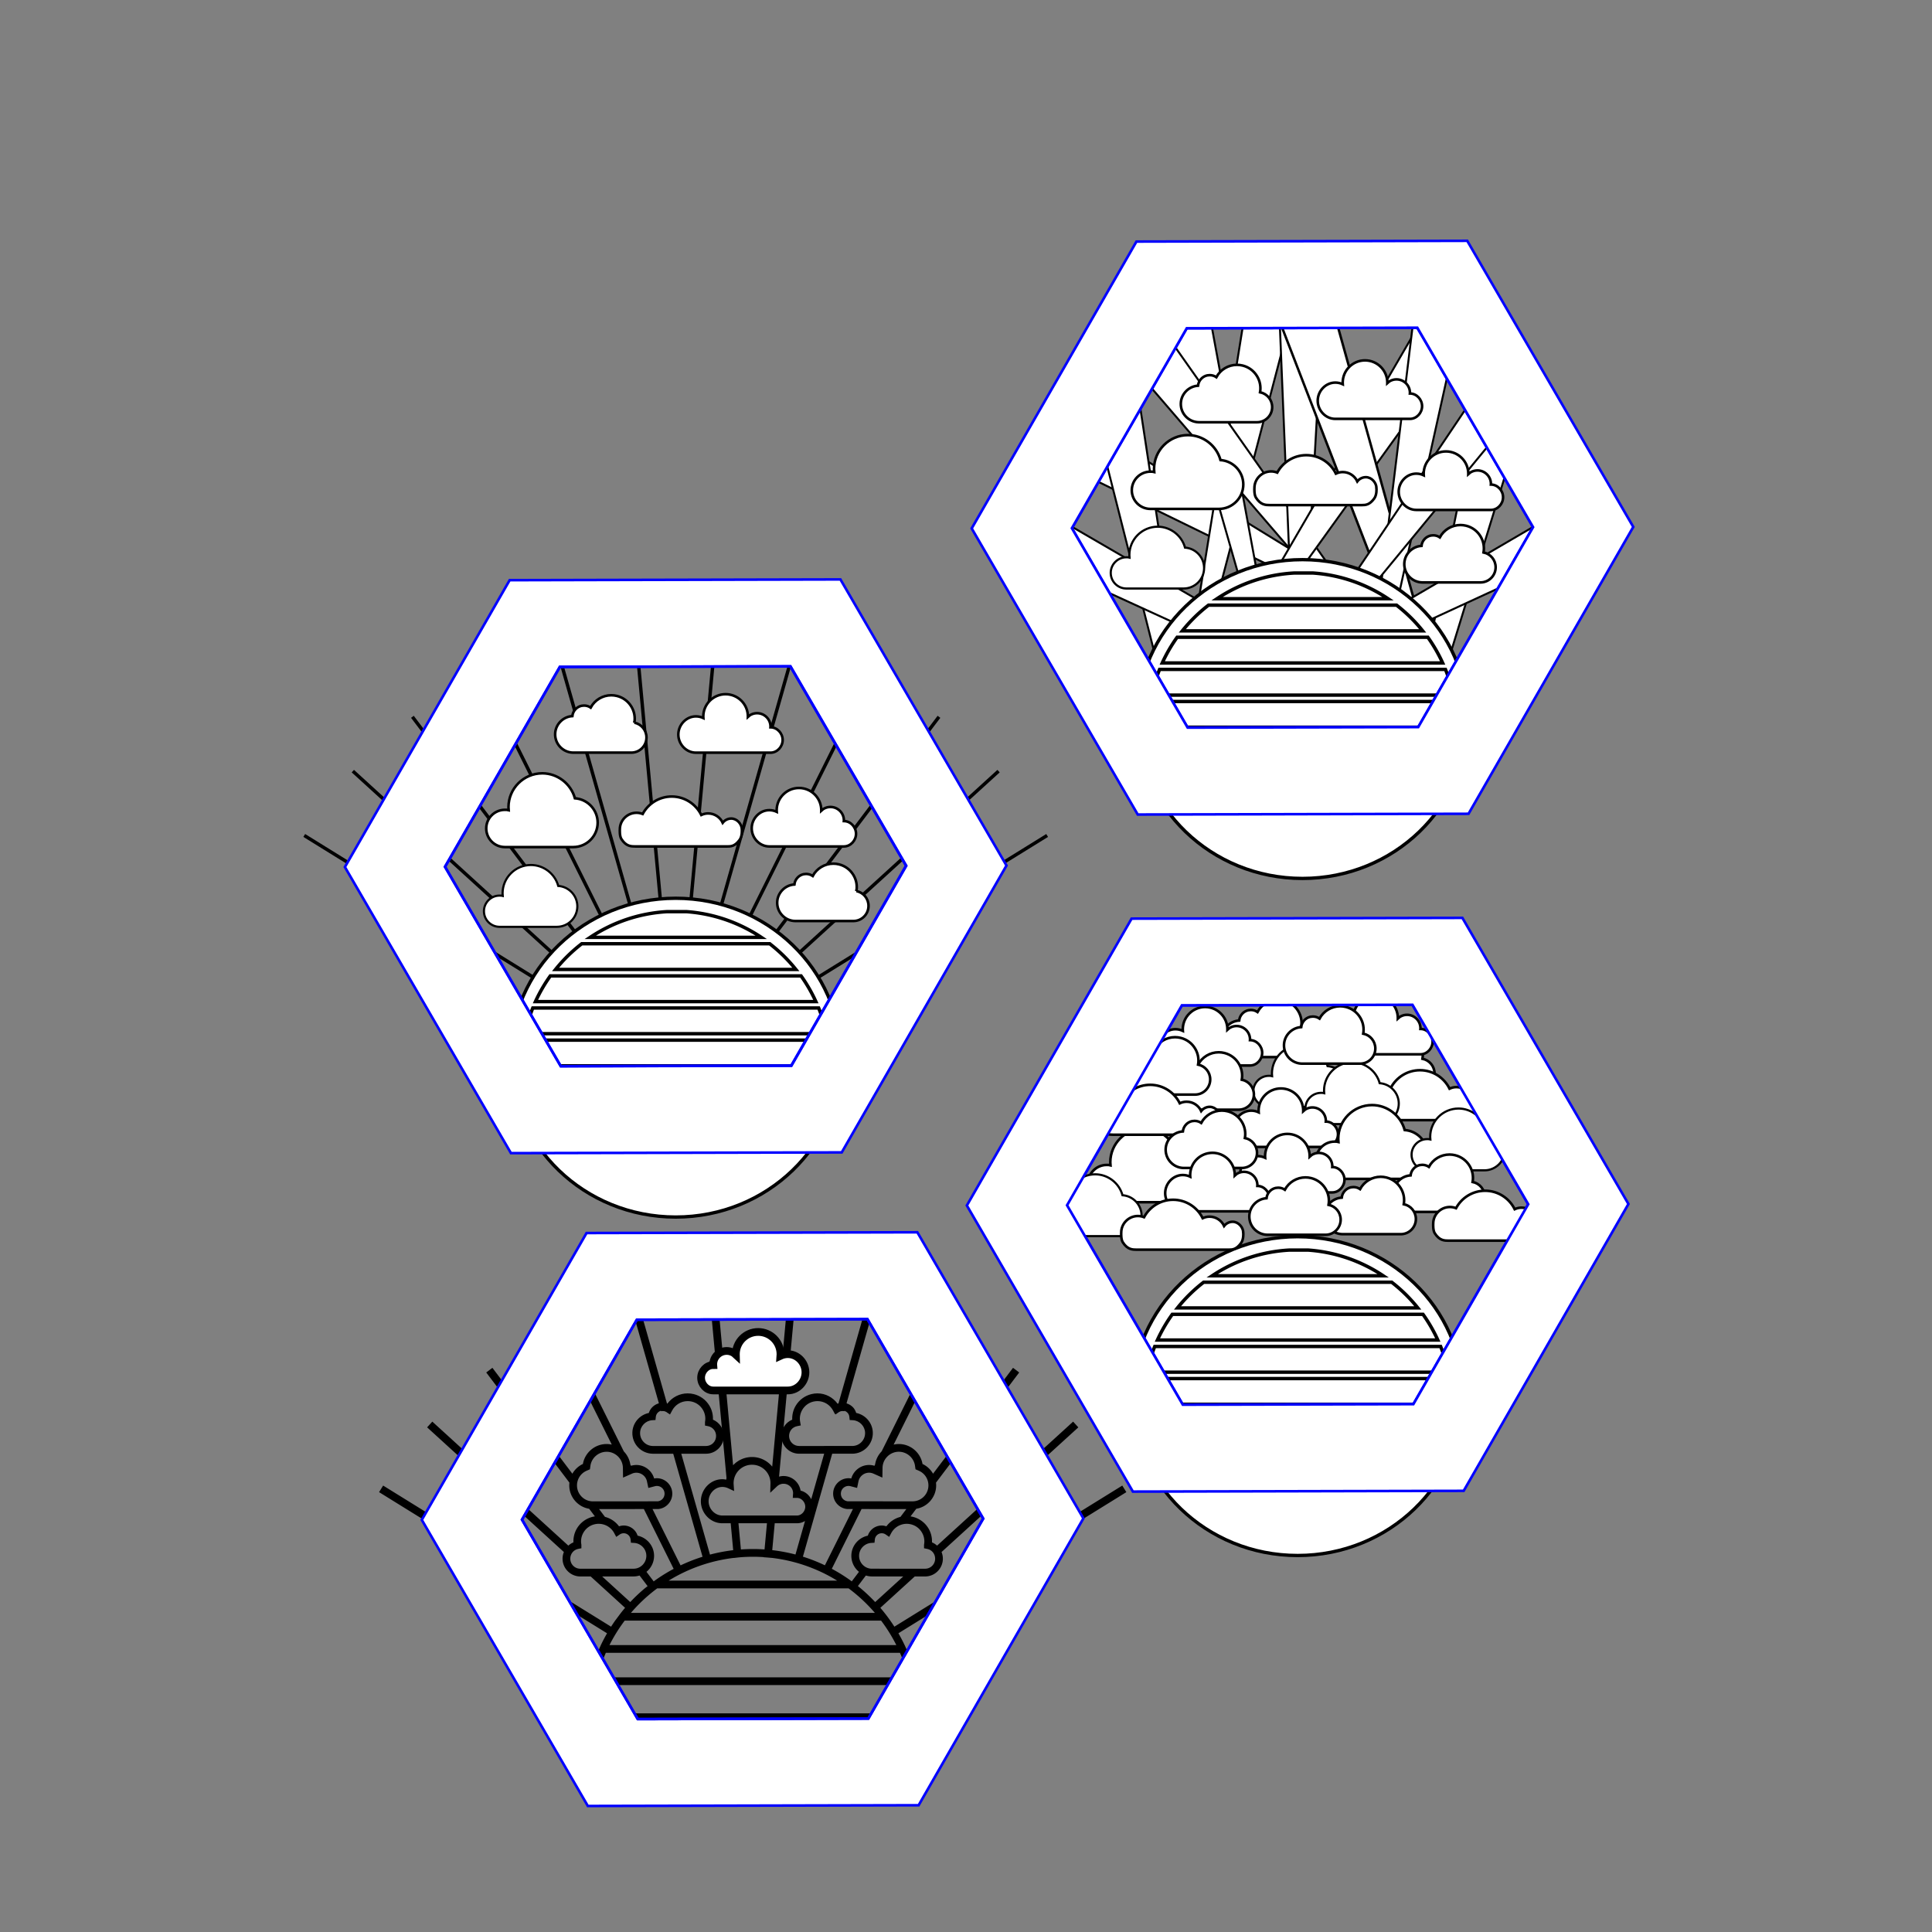 <?xml version="1.0" encoding="UTF-8" standalone="no"?>
<!-- Created with Inkscape (http://www.inkscape.org/) -->

<svg
   xmlns:dc="http://purl.org/dc/elements/1.1/"
   xmlns:cc="http://creativecommons.org/ns#"
   xmlns:rdf="http://www.w3.org/1999/02/22-rdf-syntax-ns#"
   xmlns:svg="http://www.w3.org/2000/svg"
   xmlns="http://www.w3.org/2000/svg"
   xmlns:sodipodi="http://sodipodi.sourceforge.net/DTD/sodipodi-0.dtd"
   xmlns:inkscape="http://www.inkscape.org/namespaces/inkscape"
   width="1500mm"
   height="1500mm"
   viewBox="0 0 1500 1500"
   version="1.1"
   id="svg6999"
   inkscape:version="0.92.1 r15371"
   sodipodi:docname="sun_alternatives.svg">
  <rect x="0" y="0" width="1500" height="1500" fill="#808080" stroke="none"/>
  <defs
     id="defs6993">
    <marker
       style="overflow:visible"
       refY="0"
       refX="0"
       orient="auto"
       id="DistanceX">
      <path
         id="path4668"
         style="stroke:#000000;stroke-width:0.5"
         d="M 3,-3 -3,3 M 0,-5 V 5"
         inkscape:connector-curvature="0" />
    </marker>
    <pattern
       y="0"
       x="0"
       width="8"
       patternUnits="userSpaceOnUse"
       id="Hatch"
       height="8">
      <path
         id="path4671"
         stroke-width="0.25"
         stroke="#000000"
         linecap="square"
         d="M8 4 l-4,4" />
      <path
         id="path4673"
         stroke-width="0.25"
         stroke="#000000"
         linecap="square"
         d="M6 2 l-4,4" />
      <path
         id="path4675"
         stroke-width="0.25"
         stroke="#000000"
         linecap="square"
         d="M4 0 l-4,4" />
    </pattern>
    <symbol
       id="*MODEL_SPACE" />
    <symbol
       id="*PAPER_SPACE" />
  </defs>
  <sodipodi:namedview
     id="base"
     pagecolor="#ffffff"
     bordercolor="#666666"
     borderopacity="1.0"
     inkscape:pageopacity="0.0"
     inkscape:pageshadow="2"
     inkscape:zoom="0.061871843"
     inkscape:cx="-957.38525"
     inkscape:cy="1567.632"
     inkscape:document-units="mm"
     inkscape:current-layer="g4734"
     showgrid="false"
     inkscape:window-width="1920"
     inkscape:window-height="1017"
     inkscape:window-x="-8"
     inkscape:window-y="439"
     inkscape:window-maximized="1"
     showguides="false" />
  <g
     inkscape:label="Layer 1"
     inkscape:groupmode="layer"
     id="layer1"
     transform="translate(0,1203)">
    <g
       id="g4734"
       inkscape:label="0"
       transform="matrix(0.638,0,0,0.638,-108.163,-598.983)">
      <path
         style="fill:#ffffff;stroke:#000000;stroke-width:2.406;stroke-linecap:butt;stroke-linejoin:miter;stroke-opacity:1"
         d="m 1468.218,-378.892 26.218,-50.319 308.894,189.775 -9.576,19.498 z"
         id="path5081-0"
         inkscape:connector-curvature="0" />
      <path
         style="fill:#ffffff;stroke:#000000;stroke-width:2.406;stroke-linecap:butt;stroke-linejoin:miter;stroke-opacity:1"
         d="m 1686.764,-579.296 55.762,10.489 -91.981,350.67 -21.438,-3.506 z"
         id="path5081-1-9"
         inkscape:connector-curvature="0" />
      <path
         style="fill:#ffffff;stroke:#000000;stroke-width:2.406;stroke-linecap:butt;stroke-linejoin:miter;stroke-opacity:1"
         d="m 1580.034,-584.799 54.937,-14.189 65.672,356.535 -20.898,5.931 z"
         id="path5081-1"
         inkscape:connector-curvature="0" />
      <path
         style="fill:#ffffff;stroke:#000000;stroke-width:2.406;stroke-linecap:butt;stroke-linejoin:miter;stroke-opacity:1"
         d="m 1541.475,-508.613 43.97,-35.862 208.75,296.401 -16.502,14.127 z"
         id="path5081-58"
         inkscape:connector-curvature="0" />
      <path
         style="fill:#ffffff;stroke:#000000;stroke-width:2.406;stroke-linecap:butt;stroke-linejoin:miter;stroke-opacity:1"
         d="m 1724.736,-606.313 56.734,-0.838 -20.227,361.968 -21.707,0.838 z"
         id="path5081-3"
         inkscape:connector-curvature="0" />
      <path
         style="fill:#ffffff;stroke:#000000;stroke-width:2.406;stroke-linecap:butt;stroke-linejoin:miter;stroke-opacity:1"
         d="m 1894.313,-547.923 48.282,29.804 -211.712,294.293 -18.751,-10.967 z"
         id="path5081-5"
         inkscape:connector-curvature="0" />
      <path
         style="fill:#ffffff;stroke:#000000;stroke-width:2.949;stroke-linecap:butt;stroke-linejoin:miter;stroke-opacity:1"
         d="m 1715.951,-583.794 65.519,-23.357 119.338,428.108 -24.864,9.537 z"
         id="path5081-9-5-9-3-0-5-9"
         inkscape:connector-curvature="0" />
      <path
         style="fill:#ffffff;stroke:#000000;stroke-width:2.406;stroke-linecap:butt;stroke-linejoin:miter;stroke-opacity:1"
         d="m 1891.413,-572.594 56.122,8.353 -78.529,353.925 -21.556,-2.686 z"
         id="path5081-9-5-9-3-0-5"
         inkscape:connector-curvature="0" />
      <path
         style="fill:#ffffff;stroke:#000000;stroke-width:2.406;stroke-linecap:butt;stroke-linejoin:miter;stroke-opacity:1"
         d="m 1969.188,-456.61 55.279,12.793 -106.447,346.553 -21.274,-4.393 z"
         id="path5081-9-5-9-3"
         inkscape:connector-curvature="0" />
      <path
         style="fill:#ffffff;stroke:#000000;stroke-width:2.406;stroke-linecap:butt;stroke-linejoin:miter;stroke-opacity:1"
         d="m 1993.459,-508.919 46.238,32.886 -230.435,279.875 -17.997,-12.165 z"
         id="path5081-9-5-9-3-0"
         inkscape:connector-curvature="0" />
      <path
         style="fill:#ffffff;stroke:#000000;stroke-width:2.406;stroke-linecap:butt;stroke-linejoin:miter;stroke-opacity:1"
         d="m 2093.147,-339.329 27.329,49.724 -329.233,151.775 -10.914,-18.782 z"
         id="path5081-9-5-9"
         inkscape:connector-curvature="0" />
      <path
         style="fill:#ffffff;stroke:#000000;stroke-width:2.406;stroke-linecap:butt;stroke-linejoin:miter;stroke-opacity:1"
         d="m 1501.328,-441.225 55.352,-12.474 54.557,358.404 -21.072,5.279 z"
         id="path5081-9-5"
         inkscape:connector-curvature="0" />
      <path
         style="fill:#ffffff;stroke:#000000;stroke-width:2.406;stroke-linecap:butt;stroke-linejoin:miter;stroke-opacity:1"
         d="m 1427.941,-266.942 24.953,-50.959 313.539,181.998 -9.086,19.732 z"
         id="path5081-9"
         inkscape:connector-curvature="0" />
      <path
         id="path4704"
         style="fill:none;stroke:#000000;stroke-width:4.137"
         d="M 991.802,349.838 539.783,69.959"
         inkscape:connector-curvature="0" />
      <path
         id="path4706"
         style="fill:none;stroke:#000000;stroke-width:4.137"
         d="M 991.802,349.838 598.907,-8.333"
         inkscape:connector-curvature="0" />
      <path
         id="path4708"
         style="fill:none;stroke:#000000;stroke-width:4.137"
         d="M 991.802,349.838 671.411,-74.429"
         inkscape:connector-curvature="0" />
      <path
         id="path4710"
         style="fill:none;stroke:#000000;stroke-width:4.137"
         d="M 991.802,349.838 754.825,-126.077"
         inkscape:connector-curvature="0" />
      <path
         id="path4712"
         style="fill:none;stroke:#000000;stroke-width:4.137"
         d="M 991.802,349.838 846.309,-161.518"
         inkscape:connector-curvature="0" />
      <path
         id="path4714"
         style="fill:none;stroke:#000000;stroke-width:4.137"
         d="M 991.802,349.838 942.748,-179.546"
         inkscape:connector-curvature="0" />
      <path
         id="path4716"
         style="fill:none;stroke:#000000;stroke-width:4.137"
         d="m 991.802,349.838 49.055,-529.384"
         inkscape:connector-curvature="0" />
      <path
         id="path4718"
         style="fill:none;stroke:#000000;stroke-width:4.137"
         d="m 991.802,349.838 145.493,-511.356"
         inkscape:connector-curvature="0" />
      <path
         id="path4720"
         style="fill:none;stroke:#000000;stroke-width:4.137"
         d="M 991.802,349.838 1228.78,-126.077"
         inkscape:connector-curvature="0" />
      <path
         id="path4722"
         style="fill:none;stroke:#000000;stroke-width:4.137"
         d="M 991.802,349.838 1312.194,-74.429"
         inkscape:connector-curvature="0" />
      <path
         id="path4724"
         style="fill:none;stroke:#000000;stroke-width:4.137"
         d="M 991.802,349.838 1384.697,-8.333"
         inkscape:connector-curvature="0" />
      <path
         id="path4726"
         style="fill:none;stroke:#000000;stroke-width:4.137"
         d="M 991.802,349.838 1443.822,69.959"
         inkscape:connector-curvature="0" />
      <ellipse
         style="opacity:1;fill:#ffffff;stroke:#000000;stroke-width:4.049;stroke-opacity:1"
         id="path4927"
         cx="991.802"
         cy="340.35"
         rx="201.095"
         ry="193.972" />
      <path
         style="fill:#ffffff;stroke:#000000;stroke-width:4.137"
         d="m 806.879,319.028 a 187.642,187.642 0 0 0 -2.719,30.812 187.642,187.642 0 0 0 0.025,0.461 h 375.25 a 187.642,187.642 0 0 0 0.012,-0.461 187.642,187.642 0 0 0 -2.762,-30.812 z"
         id="path4684"
         inkscape:connector-curvature="0" />
      <path
         style="fill:#ffffff;stroke:#000000;stroke-width:4.137"
         d="m 817.908,279.937 a 187.642,187.642 0 0 0 -9.513,31.274 h 366.965 a 187.642,187.642 0 0 0 -9.57,-31.274 z"
         id="path4688"
         inkscape:connector-curvature="0" />
      <path
         style="fill:#ffffff;stroke:#000000;stroke-width:4.137"
         d="m 839.253,240.843 a 187.642,187.642 0 0 0 -18.114,31.274 H 1162.385 a 187.642,187.642 0 0 0 -18.029,-31.274 z"
         id="path4690"
         inkscape:connector-curvature="0" />
      <path
         style="fill:#ffffff;stroke:#000000;stroke-width:4.137"
         d="m 877.452,201.754 a 187.642,187.642 0 0 0 -31.866,31.273 h 292.466 a 187.642,187.642 0 0 0 -31.802,-31.273 z"
         id="path4692"
         inkscape:connector-curvature="0" />
      <path
         style="fill:#ffffff;stroke:#000000;stroke-width:4.137"
         d="m 981.492,162.66 a 187.642,187.642 0 0 0 -93.703,31.273 h 208.18 a 187.642,187.642 0 0 0 -91.233,-31.273 z"
         id="path4694"
         inkscape:connector-curvature="0" />
      <ellipse
         style="opacity:1;fill:#ffffff;stroke:#000000;stroke-width:4.049;stroke-opacity:1"
         id="path4927-9"
         cx="1754.559"
         cy="-71.72"
         rx="201.095"
         ry="193.972" />
      <path
         style="fill:#ffffff;stroke:#000000;stroke-width:4.137"
         d="m 1569.636,-93.042 a 187.642,187.642 0 0 0 -2.719,30.812 187.642,187.642 0 0 0 0.025,0.461 h 375.25 a 187.642,187.642 0 0 0 0.012,-0.461 187.642,187.642 0 0 0 -2.762,-30.812 z"
         id="path4684-3"
         inkscape:connector-curvature="0" />
      <path
         style="fill:#ffffff;stroke:#000000;stroke-width:4.137"
         d="m 1580.665,-132.132 a 187.642,187.642 0 0 0 -9.513,31.274 h 366.965 a 187.642,187.642 0 0 0 -9.57,-31.274 z"
         id="path4688-8"
         inkscape:connector-curvature="0" />
      <path
         style="fill:#ffffff;stroke:#000000;stroke-width:4.137"
         d="m 1602.009,-171.226 a 187.642,187.642 0 0 0 -18.114,31.274 h 341.247 a 187.642,187.642 0 0 0 -18.029,-31.274 z"
         id="path4690-7"
         inkscape:connector-curvature="0" />
      <path
         style="fill:#ffffff;stroke:#000000;stroke-width:4.137"
         d="m 1640.209,-210.316 a 187.642,187.642 0 0 0 -31.866,31.273 h 292.466 a 187.642,187.642 0 0 0 -31.802,-31.273 z"
         id="path4692-9"
         inkscape:connector-curvature="0" />
      <path
         style="fill:#ffffff;stroke:#000000;stroke-width:4.137"
         d="m 1744.249,-249.41 a 187.642,187.642 0 0 0 -93.703,31.273 h 208.18 a 187.642,187.642 0 0 0 -91.233,-31.273 z"
         id="path4694-7"
         inkscape:connector-curvature="0" />
      <path
         id="path5206-7-6-0"
         d="m 2035.162,-305.229 -54.772,-94.376 -2.022,-3.485 -29.533,-50.887 -54.522,-93.946 -108.621,0.245 -4.526,0.01 -34.765,0.078 -24.072,0.054 -108.621,0.245 -139.754,243.326 54.522,93.946 2.271,3.915 29.533,50.887 54.523,93.946 4.526,-0.011 104.095,-0.234 4.526,-0.011 58.836,-0.133 108.621,-0.245 54.099,-94.191 2.253,-3.925 29.303,-51.021 z"
         style="color:#000000;font-style:normal;font-variant:normal;font-weight:normal;font-stretch:normal;font-size:medium;line-height:normal;font-family:sans-serif;font-variant-ligatures:normal;font-variant-position:normal;font-variant-caps:normal;font-variant-numeric:normal;font-variant-alternates:normal;font-feature-settings:normal;text-indent:0;text-align:start;text-decoration:none;text-decoration-line:none;text-decoration-style:solid;text-decoration-color:#000000;letter-spacing:normal;word-spacing:normal;text-transform:none;writing-mode:lr-tb;direction:ltr;text-orientation:mixed;dominant-baseline:auto;baseline-shift:baseline;text-anchor:start;white-space:normal;shape-padding:0;clip-rule:nonzero;display:inline;overflow:visible;visibility:visible;opacity:1;isolation:auto;mix-blend-mode:normal;color-interpolation:sRGB;color-interpolation-filters:linearRGB;solid-color:#000000;solid-opacity:1;vector-effect:none;fill:none;fill-opacity:1;fill-rule:nonzero;stroke:#0000ff;stroke-width:3.136;stroke-linecap:butt;stroke-linejoin:miter;stroke-miterlimit:4;stroke-dasharray:none;stroke-dashoffset:0;stroke-opacity:1;color-rendering:auto;image-rendering:auto;shape-rendering:auto;text-rendering:auto;enable-background:accumulate"
         inkscape:connector-curvature="0" />
      <g
         id="g4514-3-9"
         transform="matrix(1.266,0,0,1.266,1171.859,-536.585)"
         style="fill:#ffffff">
        <path
           style="fill:#ffffff;stroke:#000000;stroke-width:2.074"
           d="m 349.171,202.636 c -0.025,-0.006 -0.049,-0.016 -0.074,-0.021 -0.594,-0.107 -1.171,-0.166 -1.739,-0.203 -3.184,-11.714 -14.042,-20.099 -26.26,-20.099 -15.013,0 -27.228,12.213 -27.228,27.224 0,0.82 0.041,1.642 0.122,2.475 -0.936,-0.237 -1.945,-0.361 -3.013,-0.298 -0.007,0 -0.015,-0.001 -0.022,-0.001 -0.019,0 -0.037,0.003 -0.055,0.003 -0.019,0.001 -0.036,0 -0.055,0.001 -0.004,0 -0.009,0.002 -0.013,0.002 -8.215,0.067 -14.88,6.765 -14.88,14.996 0,8.273 6.73,15.004 15.002,15.004 h 55.072 c 10.849,0 19.674,-8.827 19.674,-19.677 0.002,-9.737 -7.182,-17.888 -16.531,-19.406 z"
           id="path4593-4-9"
           inkscape:connector-curvature="0" />
      </g>
      <g
         id="g4514-8"
         transform="matrix(1.512,0,0,1.512,1129.593,-692.897)"
         style="fill:#ffffff">
        <path
           style="fill:#ffffff;stroke:#000000;stroke-width:2.074"
           d="m 349.171,202.636 c -0.025,-0.006 -0.049,-0.016 -0.074,-0.021 -0.594,-0.107 -1.171,-0.166 -1.739,-0.203 -3.184,-11.714 -14.042,-20.099 -26.26,-20.099 -15.013,0 -27.228,12.213 -27.228,27.224 0,0.82 0.041,1.642 0.122,2.475 -0.936,-0.237 -1.945,-0.361 -3.013,-0.298 -0.007,0 -0.015,-0.001 -0.022,-0.001 -0.019,0 -0.037,0.003 -0.055,0.003 -0.019,0.001 -0.036,0 -0.055,0.001 -0.004,0 -0.009,0.002 -0.013,0.002 -8.215,0.067 -14.88,6.765 -14.88,14.996 0,8.273 6.73,15.004 15.002,15.004 h 55.072 c 10.849,0 19.674,-8.827 19.674,-19.677 0.002,-9.737 -7.182,-17.888 -16.531,-19.406 z"
           id="path4593-0"
           inkscape:connector-curvature="0" />
      </g>
      <g
         id="g4566-7"
         transform="matrix(1.256,0,0,1.256,1021.861,-183.489)"
         style="fill:#ffffff;stroke:#000000">
        <path
           id="path4549-7"
           d="m 542.259,-227.612 c 0.94,-5.371 -0.068,-10.837 -2.902,-15.559 -3.119,-5.197 -8.075,-8.868 -13.956,-10.336 -1.805,-0.451 -3.657,-0.68 -5.506,-0.68 -8.409,0 -16.053,4.631 -19.982,11.951 -1.879,-1.284 -4.1,-1.975 -6.421,-1.975 -3.09,0 -5.983,1.214 -8.147,3.419 -1.808,1.842 -2.936,4.263 -3.206,6.81 -9.064,0.543 -16.441,8.08 -16.66,17.267 -0.113,4.732 1.624,9.226 4.89,12.65 3.267,3.426 7.671,5.374 12.405,5.487 l 56.547,0.005 c 8.088,0 14.667,-6.579 14.667,-14.667 0,-7.096 -4.936,-13.006 -11.729,-14.372 z"
           inkscape:connector-curvature="0"
           style="fill:#ffffff;stroke:#000000;stroke-width:2.497" />
      </g>
      <g
         id="g4518-0-6"
         transform="matrix(1.27,0,0,1.27,1787.353,-497.494)"
         style="fill:#ffffff;stroke:#000000;stroke-width:2.469">
        <path
           id="path4516-0-5"
           d="m 77.141,23.329 c -0.021,0 -0.043,0.004 -0.067,0.004 0.014,-0.221 0.067,-0.432 0.067,-0.658 0,-7.117 -5.769,-12.884 -12.885,-12.884 -3.419,0 -6.508,1.354 -8.814,3.528 0.003,-0.121 0.019,-0.24 0.019,-0.361 0,-11.801 -9.569,-21.372 -21.375,-21.372 -11.804,0 -21.375,9.571 -21.375,21.372 0,0.505 0.04,1.001 0.075,1.497 -2.169,-1.017 -4.581,-1.6 -7.133,-1.6 -9.319,-10e-4 -16.873,8.078 -16.873,17.396 0,9.318 7.554,17.39 16.873,17.39 H 77.141 c 6.427,0 11.639,-5.729 11.639,-12.155 0,-6.428 -5.212,-12.157 -11.639,-12.157 z"
           inkscape:connector-curvature="0"
           style="fill:#ffffff;stroke:#000000;stroke-width:2.469" />
      </g>
      <path
         style="fill:#ffffff;stroke:#000000;stroke-width:3.136"
         d="m 1844.556,-353.079 c -0.079,-6.021 -5.675,-12.958 -12.883,-12.958 -4.215,0 -7.97,2.015 -10.388,5.132 v 0 c -3.11,-6.696 -9.883,-11.361 -17.744,-11.361 -2.989,0 -5.812,0.694 -8.348,1.896 -6.55,-13.28 -20.194,-22.46 -35.979,-22.46 -15.293,0 -28.603,8.604 -35.373,21.218 v 0 c -2.316,-0.919 -4.83,-1.441 -7.466,-1.441 -11.203,0 -20.317,9.096 -20.313,20.134 -0.053,0.822 -0.437,8.142 1.871,11.783 5.73,9.068 11.89,9.021 16.973,9.063 h 111.328 c 0.162,0 0.325,0 0.488,0 4.804,0 9.398,-0.241 15.058,-7.903 3.412,-4.616 2.878,-12.004 2.778,-13.104 z"
         id="path4589-3"
         inkscape:connector-curvature="0" />
      <g
         id="g4518-7"
         transform="matrix(1.27,0,0,1.27,1871.648,-425.251)"
         style="fill:#ffffff;stroke:#000000;stroke-width:2.469">
        <path
           id="path4516-07"
           d="m 88.361,53.688 c -0.021,0 -0.043,0.004 -0.067,0.004 0.014,-0.221 0.067,-0.432 0.067,-0.658 0,-7.117 -5.769,-12.884 -12.885,-12.884 -3.419,0 -6.508,1.354 -8.814,3.528 0.003,-0.121 0.019,-0.24 0.019,-0.361 0,-11.801 -9.569,-21.372 -21.375,-21.372 -11.804,0 -21.375,9.571 -21.375,21.372 0,0.505 0.04,1.001 0.075,1.497 -2.169,-1.017 -4.581,-1.6 -7.133,-1.6 C 7.554,43.213 0,51.292 0,60.61 0,69.928 7.554,78 16.873,78 H 88.361 C 94.788,78 100,72.271 100,65.845 100,59.417 94.788,53.688 88.361,53.688 Z"
           inkscape:connector-curvature="0"
           style="fill:#ffffff;stroke:#000000;stroke-width:2.469" />
      </g>
      <g
         id="g4566-1-7"
         transform="matrix(1.256,0,0,1.256,1311.416,-1.141)"
         style="fill:#ffffff;stroke:#000000">
        <path
           id="path4549-2-0"
           d="m 528.242,-217.6 c 0.94,-5.371 -0.068,-10.837 -2.902,-15.559 -3.119,-5.197 -8.075,-8.868 -13.956,-10.336 -1.805,-0.451 -3.657,-0.68 -5.506,-0.68 -8.409,0 -16.053,4.631 -19.982,11.951 -1.879,-1.284 -4.1,-1.975 -6.421,-1.975 -3.09,0 -5.983,1.214 -8.147,3.419 -1.808,1.842 -2.936,4.263 -3.206,6.81 -9.064,0.543 -16.441,8.08 -16.66,17.267 -0.113,4.732 1.624,9.226 4.89,12.65 3.267,3.426 7.671,5.374 12.405,5.487 l 56.547,0.005 c 8.088,0 14.667,-6.579 14.667,-14.667 0,-7.096 -4.936,-13.006 -11.729,-14.372 z"
           inkscape:connector-curvature="0"
           style="fill:#ffffff;stroke:#000000;stroke-width:2.497" />
      </g>
      <path
         style="color:#000000;font-style:normal;font-variant:normal;font-weight:normal;font-stretch:normal;font-size:medium;line-height:normal;font-family:sans-serif;font-variant-ligatures:normal;font-variant-position:normal;font-variant-caps:normal;font-variant-numeric:normal;font-variant-alternates:normal;font-feature-settings:normal;text-indent:0;text-align:start;text-decoration:none;text-decoration-line:none;text-decoration-style:solid;text-decoration-color:#000000;letter-spacing:normal;word-spacing:normal;text-transform:none;writing-mode:lr-tb;direction:ltr;text-orientation:mixed;dominant-baseline:auto;baseline-shift:baseline;text-anchor:start;white-space:normal;shape-padding:0;clip-rule:nonzero;display:inline;overflow:visible;visibility:visible;opacity:1;isolation:auto;mix-blend-mode:normal;color-interpolation:sRGB;color-interpolation-filters:linearRGB;solid-color:#000000;solid-opacity:1;vector-effect:none;fill:#ffffff;fill-opacity:1;fill-rule:nonzero;stroke:#0000ff;stroke-width:3.136;stroke-linecap:butt;stroke-linejoin:miter;stroke-miterlimit:4;stroke-dasharray:none;stroke-dashoffset:0;stroke-opacity:1;color-rendering:auto;image-rendering:auto;shape-rendering:auto;text-rendering:auto;enable-background:accumulate"
         d="m 1955.051,-653.674 -155.827,0.352 -6.493,0.015 -49.873,0.112 -34.533,0.078 -155.827,0.352 -200.491,349.077 78.218,134.775 3.259,5.616 42.368,73.002 78.218,134.775 6.493,-0.015 149.335,-0.336 6.493,-0.016 84.406,-0.19 155.828,-0.351 77.609,-135.127 3.233,-5.63 42.039,-73.195 77.609,-135.123 -78.575,-135.392 -2.901,-5 -42.368,-73.003 z m -60.737,105.751 54.522,93.947 29.533,50.886 2.022,3.485 54.772,94.376 -54.099,94.189 -29.303,51.021 -2.253,3.925 -54.099,94.191 -108.621,0.245 -58.836,0.133 -4.526,0.011 -104.095,0.234 -4.526,0.011 -54.522,-93.946 -29.534,-50.887 -2.271,-3.914 -54.522,-93.946 139.754,-243.326 108.62,-0.245 24.072,-0.053 34.764,-0.079 4.526,-0.011 z"
         id="path5206-7-6-0-0"
         inkscape:connector-curvature="0" />
      <path
         style="color:#000000;font-style:normal;font-variant:normal;font-weight:normal;font-stretch:normal;font-size:medium;line-height:normal;font-family:sans-serif;font-variant-ligatures:normal;font-variant-position:normal;font-variant-caps:normal;font-variant-numeric:normal;font-variant-alternates:normal;font-feature-settings:normal;text-indent:0;text-align:start;text-decoration:none;text-decoration-line:none;text-decoration-style:solid;text-decoration-color:#000000;letter-spacing:normal;word-spacing:normal;text-transform:none;writing-mode:lr-tb;direction:ltr;text-orientation:mixed;dominant-baseline:auto;baseline-shift:baseline;text-anchor:start;white-space:normal;shape-padding:0;clip-rule:nonzero;display:inline;overflow:visible;visibility:visible;opacity:1;isolation:auto;mix-blend-mode:normal;color-interpolation:sRGB;color-interpolation-filters:linearRGB;solid-color:#000000;solid-opacity:1;vector-effect:none;fill:#ffffff;fill-opacity:1;fill-rule:nonzero;stroke:#0000ff;stroke-width:3.136;stroke-linecap:butt;stroke-linejoin:miter;stroke-miterlimit:4;stroke-dasharray:none;stroke-dashoffset:0;stroke-opacity:1;color-rendering:auto;image-rendering:auto;shape-rendering:auto;text-rendering:auto;enable-background:accumulate"
         d="m 1192.294,-241.604 -155.827,0.352 -6.493,0.015 -49.874,0.112 -34.533,0.078 -155.827,0.352 -200.491,349.077 78.218,134.775 3.259,5.616 42.368,73.002 78.218,134.775 6.493,-0.015 149.335,-0.336 6.493,-0.016 84.406,-0.19 155.828,-0.351 77.609,-135.127 3.233,-5.63 42.039,-73.195 77.609,-135.123 -78.575,-135.392 -2.901,-5 -42.368,-73.003 z m -60.737,105.751 54.522,93.947 29.533,50.886 2.022,3.485 54.772,94.376 -54.099,94.189 -29.303,51.021 -2.253,3.925 -54.099,94.191 -108.621,0.245 -58.836,0.133 -4.526,0.011 -104.095,0.234 -4.526,0.011 -54.522,-93.946 -29.534,-50.887 -2.271,-3.914 -54.522,-93.946 139.754,-243.326 108.62,-0.245 24.072,-0.053 34.764,-0.079 4.526,-0.01 z"
         id="path5206-7-6-0-0-1"
         inkscape:connector-curvature="0" />
      <ellipse
         style="opacity:1;fill:#ffffff;stroke:#000000;stroke-width:4.049;stroke-opacity:1"
         id="path4927-8"
         cx="1748.662"
         cy="752.219"
         rx="201.095"
         ry="193.972" />
      <path
         style="fill:#ffffff;stroke:#000000;stroke-width:4.137"
         d="m 1563.738,730.896 a 187.642,187.642 0 0 0 -2.719,30.812 187.642,187.642 0 0 0 0.025,0.461 h 375.25 a 187.642,187.642 0 0 0 0.012,-0.461 187.642,187.642 0 0 0 -2.762,-30.812 z"
         id="path4684-7"
         inkscape:connector-curvature="0" />
      <path
         style="fill:#ffffff;stroke:#000000;stroke-width:4.137"
         d="m 1574.767,691.806 a 187.642,187.642 0 0 0 -9.513,31.274 h 366.965 a 187.642,187.642 0 0 0 -9.57,-31.274 z"
         id="path4688-4"
         inkscape:connector-curvature="0" />
      <path
         style="fill:#ffffff;stroke:#000000;stroke-width:4.137"
         d="m 1596.112,652.712 a 187.642,187.642 0 0 0 -18.114,31.274 h 341.247 a 187.642,187.642 0 0 0 -18.029,-31.274 z"
         id="path4690-9"
         inkscape:connector-curvature="0" />
      <path
         style="fill:#ffffff;stroke:#000000;stroke-width:4.137"
         d="m 1634.311,613.622 a 187.642,187.642 0 0 0 -31.866,31.273 h 292.466 a 187.642,187.642 0 0 0 -31.802,-31.273 z"
         id="path4692-7"
         inkscape:connector-curvature="0" />
      <path
         style="fill:#ffffff;stroke:#000000;stroke-width:4.137"
         d="m 1738.351,574.529 a 187.642,187.642 0 0 0 -93.703,31.273 h 208.18 a 187.642,187.642 0 0 0 -91.233,-31.273 z"
         id="path4694-2"
         inkscape:connector-curvature="0" />
      <path
         id="path5206-7-6-4"
         d="m 2029.265,518.709 -54.772,-94.376 -2.022,-3.485 -29.533,-50.887 -54.522,-93.946 -108.621,0.245 -4.526,0.01 -34.765,0.078 -24.072,0.054 -108.621,0.245 -139.754,243.326 54.522,93.946 2.271,3.914 29.533,50.887 54.523,93.946 4.526,-0.011 104.095,-0.234 4.526,-0.011 58.836,-0.133 108.621,-0.244 54.099,-94.191 2.253,-3.925 29.303,-51.021 z"
         style="color:#000000;font-style:normal;font-variant:normal;font-weight:normal;font-stretch:normal;font-size:medium;line-height:normal;font-family:sans-serif;font-variant-ligatures:normal;font-variant-position:normal;font-variant-caps:normal;font-variant-numeric:normal;font-variant-alternates:normal;font-feature-settings:normal;text-indent:0;text-align:start;text-decoration:none;text-decoration-line:none;text-decoration-style:solid;text-decoration-color:#000000;letter-spacing:normal;word-spacing:normal;text-transform:none;writing-mode:lr-tb;direction:ltr;text-orientation:mixed;dominant-baseline:auto;baseline-shift:baseline;text-anchor:start;white-space:normal;shape-padding:0;clip-rule:nonzero;display:inline;overflow:visible;visibility:visible;opacity:1;isolation:auto;mix-blend-mode:normal;color-interpolation:sRGB;color-interpolation-filters:linearRGB;solid-color:#000000;solid-opacity:1;vector-effect:none;fill:none;fill-opacity:1;fill-rule:nonzero;stroke:#0000ff;stroke-width:3.136;stroke-linecap:butt;stroke-linejoin:miter;stroke-miterlimit:4;stroke-dasharray:none;stroke-dashoffset:0;stroke-opacity:1;color-rendering:auto;image-rendering:auto;shape-rendering:auto;text-rendering:auto;enable-background:accumulate"
         inkscape:connector-curvature="0" />
      <g
         id="g4514-0"
         transform="matrix(1.512,0,0,1.512,1076.356,150.801)"
         style="fill:#ffffff">
        <path
           style="fill:#ffffff;stroke:#000000;stroke-width:2.074"
           d="m 349.171,202.636 c -0.025,-0.006 -0.049,-0.016 -0.074,-0.021 -0.594,-0.107 -1.171,-0.166 -1.739,-0.203 -3.184,-11.714 -14.042,-20.099 -26.26,-20.099 -15.013,0 -27.228,12.213 -27.228,27.224 0,0.82 0.041,1.642 0.122,2.475 -0.936,-0.237 -1.945,-0.361 -3.013,-0.298 -0.007,0 -0.015,-0.001 -0.022,-0.001 -0.019,0 -0.037,0.003 -0.055,0.003 -0.019,0.001 -0.036,0 -0.055,0.001 -0.004,0 -0.009,0.002 -0.013,0.002 -8.215,0.067 -14.88,6.765 -14.88,14.996 0,8.273 6.73,15.004 15.002,15.004 h 55.072 c 10.849,0 19.674,-8.827 19.674,-19.677 0.002,-9.737 -7.182,-17.888 -16.531,-19.406 z"
           id="path4593-5"
           inkscape:connector-curvature="0" />
      </g>
      <g
         id="g4514-3-2"
         transform="matrix(1.266,0,0,1.266,1095.77,251.498)"
         style="fill:#ffffff">
        <path
           style="fill:#ffffff;stroke:#000000;stroke-width:2.074"
           d="m 349.171,202.636 c -0.025,-0.006 -0.049,-0.016 -0.074,-0.021 -0.594,-0.107 -1.171,-0.166 -1.739,-0.203 -3.184,-11.714 -14.042,-20.099 -26.26,-20.099 -15.013,0 -27.228,12.213 -27.228,27.224 0,0.82 0.041,1.642 0.122,2.475 -0.936,-0.237 -1.945,-0.361 -3.013,-0.298 -0.007,0 -0.015,-0.001 -0.022,-0.001 -0.019,0 -0.037,0.003 -0.055,0.003 -0.019,0.001 -0.036,0 -0.055,0.001 -0.004,0 -0.009,0.002 -0.013,0.002 -8.215,0.067 -14.88,6.765 -14.88,14.996 0,8.273 6.73,15.004 15.002,15.004 h 55.072 c 10.849,0 19.674,-8.827 19.674,-19.677 0.002,-9.737 -7.182,-17.888 -16.531,-19.406 z"
           id="path4593-4-0"
           inkscape:connector-curvature="0" />
      </g>
      <g
         id="g4566-1-1-4-7"
         transform="matrix(1.256,0,0,1.256,1237.081,615.005)"
         style="fill:#ffffff;stroke:#000000">
        <path
           id="path4549-2-8-9-8"
           d="m 528.242,-217.6 c 0.94,-5.371 -0.068,-10.837 -2.902,-15.559 -3.119,-5.197 -8.075,-8.868 -13.956,-10.336 -1.805,-0.451 -3.657,-0.68 -5.506,-0.68 -8.409,0 -16.053,4.631 -19.982,11.951 -1.879,-1.284 -4.1,-1.975 -6.421,-1.975 -3.09,0 -5.983,1.214 -8.147,3.419 -1.808,1.842 -2.936,4.263 -3.206,6.81 -9.064,0.543 -16.441,8.08 -16.66,17.267 -0.113,4.732 1.624,9.226 4.89,12.65 3.267,3.426 7.671,5.374 12.405,5.487 l 56.547,0.005 c 8.088,0 14.667,-6.579 14.667,-14.667 0,-7.096 -4.936,-13.006 -11.729,-14.372 z"
           inkscape:connector-curvature="0"
           style="fill:#ffffff;stroke:#000000;stroke-width:2.497" />
      </g>
      <path
         style="fill:#ffffff;stroke:#000000;stroke-width:3.136"
         d="m 1982.877,395.382 c -0.079,-6.021 -5.675,-12.958 -12.883,-12.958 -4.215,0 -7.97,2.014 -10.388,5.131 v 0 c -3.11,-6.696 -9.883,-11.361 -17.744,-11.361 -2.989,0 -5.812,0.694 -8.348,1.896 -6.55,-13.28 -20.194,-22.46 -35.979,-22.46 -15.293,0 -28.603,8.604 -35.373,21.218 v 0 c -2.316,-0.919 -4.83,-1.441 -7.466,-1.441 -11.203,0 -20.317,9.096 -20.313,20.134 -0.053,0.822 -0.437,8.142 1.871,11.783 5.73,9.068 11.89,9.021 16.973,9.063 h 111.328 c 0.162,0 0.325,0 0.488,0 4.804,0 9.398,-0.241 15.058,-7.903 3.412,-4.616 2.878,-12.004 2.778,-13.104 z"
         id="path4589-2-5"
         inkscape:connector-curvature="0" />
      <g
         id="g4566-12-0"
         transform="matrix(1.256,0,0,1.256,1071.926,589.057)"
         style="fill:#ffffff;stroke:#000000">
        <path
           id="path4549-3-53"
           d="m 542.259,-227.612 c 0.94,-5.371 -0.068,-10.837 -2.902,-15.559 -3.119,-5.197 -8.075,-8.868 -13.956,-10.336 -1.805,-0.451 -3.657,-0.68 -5.506,-0.68 -8.409,0 -16.053,4.631 -19.982,11.951 -1.879,-1.284 -4.1,-1.975 -6.421,-1.975 -3.09,0 -5.983,1.214 -8.147,3.419 -1.808,1.842 -2.936,4.263 -3.206,6.81 -9.064,0.543 -16.441,8.08 -16.66,17.267 -0.113,4.732 1.624,9.226 4.89,12.65 3.267,3.426 7.671,5.374 12.405,5.487 l 56.547,0.005 c 8.088,0 14.667,-6.579 14.667,-14.667 0,-7.096 -4.936,-13.006 -11.729,-14.372 z"
           inkscape:connector-curvature="0"
           style="fill:#ffffff;stroke:#000000;stroke-width:2.497" />
      </g>
      <g
         id="g4514-3-2-6"
         transform="matrix(1.266,0,0,1.266,1345.353,94.418)"
         style="fill:#ffffff">
        <path
           style="fill:#ffffff;stroke:#000000;stroke-width:2.074"
           d="m 349.171,202.636 c -0.025,-0.006 -0.049,-0.016 -0.074,-0.021 -0.594,-0.107 -1.171,-0.166 -1.739,-0.203 -3.184,-11.714 -14.042,-20.099 -26.26,-20.099 -15.013,0 -27.228,12.213 -27.228,27.224 0,0.82 0.041,1.642 0.122,2.475 -0.936,-0.237 -1.945,-0.361 -3.013,-0.298 -0.007,0 -0.015,-0.001 -0.022,-0.001 -0.019,0 -0.037,0.003 -0.055,0.003 -0.019,0.001 -0.036,0 -0.055,0.001 -0.004,0 -0.009,0.002 -0.013,0.002 -8.215,0.067 -14.88,6.765 -14.88,14.996 0,8.273 6.73,15.004 15.002,15.004 h 55.072 c 10.849,0 19.674,-8.827 19.674,-19.677 0.002,-9.737 -7.182,-17.888 -16.531,-19.406 z"
           id="path4593-4-0-9"
           inkscape:connector-curvature="0" />
      </g>
      <g
         id="g4514-3-2-4"
         transform="matrix(1.266,0,0,1.266,1408.761,115.158)"
         style="fill:#ffffff">
        <path
           style="fill:#ffffff;stroke:#000000;stroke-width:2.074"
           d="m 349.171,202.636 c -0.025,-0.006 -0.049,-0.016 -0.074,-0.021 -0.594,-0.107 -1.171,-0.166 -1.739,-0.203 -3.184,-11.714 -14.042,-20.099 -26.26,-20.099 -15.013,0 -27.228,12.213 -27.228,27.224 0,0.82 0.041,1.642 0.122,2.475 -0.936,-0.237 -1.945,-0.361 -3.013,-0.298 -0.007,0 -0.015,-0.001 -0.022,-0.001 -0.019,0 -0.037,0.003 -0.055,0.003 -0.019,0.001 -0.036,0 -0.055,0.001 -0.004,0 -0.009,0.002 -0.013,0.002 -8.215,0.067 -14.88,6.765 -14.88,14.996 0,8.273 6.73,15.004 15.002,15.004 h 55.072 c 10.849,0 19.674,-8.827 19.674,-19.677 0.002,-9.737 -7.182,-17.888 -16.531,-19.406 z"
           id="path4593-4-0-5"
           inkscape:connector-curvature="0" />
      </g>
      <g
         id="g4518-4"
         transform="matrix(1.27,0,0,1.27,1670.78,349.95)"
         style="fill:#ffffff;stroke:#000000;stroke-width:2.469">
        <path
           id="path4516-9"
           d="m 88.361,53.688 c -0.021,0 -0.043,0.004 -0.067,0.004 0.014,-0.221 0.067,-0.432 0.067,-0.658 0,-7.117 -5.769,-12.884 -12.885,-12.884 -3.419,0 -6.508,1.354 -8.814,3.528 0.003,-0.121 0.019,-0.24 0.019,-0.361 0,-11.801 -9.569,-21.372 -21.375,-21.372 -11.804,0 -21.375,9.571 -21.375,21.372 0,0.505 0.04,1.001 0.075,1.497 -2.169,-1.017 -4.581,-1.6 -7.133,-1.6 C 7.554,43.213 0,51.292 0,60.61 0,69.928 7.554,78 16.873,78 H 88.361 C 94.788,78 100,72.271 100,65.845 100,59.417 94.788,53.688 88.361,53.688 Z"
           inkscape:connector-curvature="0"
           style="fill:#ffffff;stroke:#000000;stroke-width:2.469" />
      </g>
      <g
         id="g4514-0-8"
         transform="matrix(1.512,0,0,1.512,1353.745,122.397)"
         style="fill:#ffffff">
        <path
           style="fill:#ffffff;stroke:#000000;stroke-width:2.074"
           d="m 349.171,202.636 c -0.025,-0.006 -0.049,-0.016 -0.074,-0.021 -0.594,-0.107 -1.171,-0.166 -1.739,-0.203 -3.184,-11.714 -14.042,-20.099 -26.26,-20.099 -15.013,0 -27.228,12.213 -27.228,27.224 0,0.82 0.041,1.642 0.122,2.475 -0.936,-0.237 -1.945,-0.361 -3.013,-0.298 -0.007,0 -0.015,-0.001 -0.022,-0.001 -0.019,0 -0.037,0.003 -0.055,0.003 -0.019,0.001 -0.036,0 -0.055,0.001 -0.004,0 -0.009,0.002 -0.013,0.002 -8.215,0.067 -14.88,6.765 -14.88,14.996 0,8.273 6.73,15.004 15.002,15.004 h 55.072 c 10.849,0 19.674,-8.827 19.674,-19.677 0.002,-9.737 -7.182,-17.888 -16.531,-19.406 z"
           id="path4593-5-8"
           inkscape:connector-curvature="0" />
      </g>
      <g
         id="g4518-0-9"
         transform="matrix(1.27,0,0,1.27,1692.889,443.838)"
         style="fill:#ffffff;stroke:#000000;stroke-width:2.469">
        <path
           id="path4516-0-2"
           d="m 77.141,23.329 c -0.021,0 -0.043,0.004 -0.067,0.004 0.014,-0.221 0.067,-0.432 0.067,-0.658 0,-7.117 -5.769,-12.884 -12.885,-12.884 -3.419,0 -6.508,1.354 -8.814,3.528 0.003,-0.121 0.019,-0.24 0.019,-0.361 0,-11.801 -9.569,-21.372 -21.375,-21.372 -11.804,0 -21.375,9.571 -21.375,21.372 0,0.505 0.04,1.001 0.075,1.497 -2.169,-1.017 -4.581,-1.6 -7.133,-1.6 -9.319,-10e-4 -16.873,8.078 -16.873,17.396 0,9.318 7.554,17.39 16.873,17.39 H 77.141 c 6.427,0 11.639,-5.729 11.639,-12.155 0,-6.428 -5.212,-12.157 -11.639,-12.157 z"
           inkscape:connector-curvature="0"
           style="fill:#ffffff;stroke:#000000;stroke-width:2.469" />
      </g>
      <g
         id="g4514-3-2-8"
         transform="matrix(1.266,0,0,1.266,1537.946,171.455)"
         style="fill:#ffffff">
        <path
           style="fill:#ffffff;stroke:#000000;stroke-width:2.074"
           d="m 349.171,202.636 c -0.025,-0.006 -0.049,-0.016 -0.074,-0.021 -0.594,-0.107 -1.171,-0.166 -1.739,-0.203 -3.184,-11.714 -14.042,-20.099 -26.26,-20.099 -15.013,0 -27.228,12.213 -27.228,27.224 0,0.82 0.041,1.642 0.122,2.475 -0.936,-0.237 -1.945,-0.361 -3.013,-0.298 -0.007,0 -0.015,-0.001 -0.022,-0.001 -0.019,0 -0.037,0.003 -0.055,0.003 -0.019,0.001 -0.036,0 -0.055,0.001 -0.004,0 -0.009,0.002 -0.013,0.002 -8.215,0.067 -14.88,6.765 -14.88,14.996 0,8.273 6.73,15.004 15.002,15.004 h 55.072 c 10.849,0 19.674,-8.827 19.674,-19.677 0.002,-9.737 -7.182,-17.888 -16.531,-19.406 z"
           id="path4593-4-0-7"
           inkscape:connector-curvature="0" />
      </g>
      <g
         id="g4566-12-2"
         transform="matrix(1.256,0,0,1.256,1280.519,777.502)"
         style="fill:#ffffff;stroke:#000000">
        <path
           id="path4549-3-5"
           d="m 542.259,-227.612 c 0.94,-5.371 -0.068,-10.837 -2.902,-15.559 -3.119,-5.197 -8.075,-8.868 -13.956,-10.336 -1.805,-0.451 -3.657,-0.68 -5.506,-0.68 -8.409,0 -16.053,4.631 -19.982,11.951 -1.879,-1.284 -4.1,-1.975 -6.421,-1.975 -3.09,0 -5.983,1.214 -8.147,3.419 -1.808,1.842 -2.936,4.263 -3.206,6.81 -9.064,0.543 -16.441,8.08 -16.66,17.267 -0.113,4.732 1.624,9.226 4.89,12.65 3.267,3.426 7.671,5.374 12.405,5.487 l 56.547,0.005 c 8.088,0 14.667,-6.579 14.667,-14.667 0,-7.096 -4.936,-13.006 -11.729,-14.372 z"
           inkscape:connector-curvature="0"
           style="fill:#ffffff;stroke:#000000;stroke-width:2.497" />
      </g>
      <g
         id="g4566-1-1"
         transform="matrix(1.256,0,0,1.256,1214.351,792.001)"
         style="fill:#ffffff;stroke:#000000">
        <path
           id="path4549-2-8"
           d="m 528.242,-217.6 c 0.94,-5.371 -0.068,-10.837 -2.902,-15.559 -3.119,-5.197 -8.075,-8.868 -13.956,-10.336 -1.805,-0.451 -3.657,-0.68 -5.506,-0.68 -8.409,0 -16.053,4.631 -19.982,11.951 -1.879,-1.284 -4.1,-1.975 -6.421,-1.975 -3.09,0 -5.983,1.214 -8.147,3.419 -1.808,1.842 -2.936,4.263 -3.206,6.81 -9.064,0.543 -16.441,8.08 -16.66,17.267 -0.113,4.732 1.624,9.226 4.89,12.65 3.267,3.426 7.671,5.374 12.405,5.487 l 56.547,0.005 c 8.088,0 14.667,-6.579 14.667,-14.667 0,-7.096 -4.936,-13.006 -11.729,-14.372 z"
           inkscape:connector-curvature="0"
           style="fill:#ffffff;stroke:#000000;stroke-width:2.497" />
      </g>
      <g
         id="g4518-4-2"
         transform="matrix(1.27,0,0,1.27,1578.504,250.85)"
         style="fill:#ffffff;stroke:#000000;stroke-width:2.469">
        <path
           id="path4516-9-9"
           d="m 88.361,53.688 c -0.021,0 -0.043,0.004 -0.067,0.004 0.014,-0.221 0.067,-0.432 0.067,-0.658 0,-7.117 -5.769,-12.884 -12.885,-12.884 -3.419,0 -6.508,1.354 -8.814,3.528 0.003,-0.121 0.019,-0.24 0.019,-0.361 0,-11.801 -9.569,-21.372 -21.375,-21.372 -11.804,0 -21.375,9.571 -21.375,21.372 0,0.505 0.04,1.001 0.075,1.497 -2.169,-1.017 -4.581,-1.6 -7.133,-1.6 C 7.554,43.213 0,51.292 0,60.61 0,69.928 7.554,78 16.873,78 H 88.361 C 94.788,78 100,72.271 100,65.845 100,59.417 94.788,53.688 88.361,53.688 Z"
           inkscape:connector-curvature="0"
           style="fill:#ffffff;stroke:#000000;stroke-width:2.469" />
      </g>
      <g
         id="g4566-1-1-4"
         transform="matrix(1.256,0,0,1.256,1017.229,640.486)"
         style="fill:#ffffff;stroke:#000000">
        <path
           id="path4549-2-8-9"
           d="m 528.242,-217.6 c 0.94,-5.371 -0.068,-10.837 -2.902,-15.559 -3.119,-5.197 -8.075,-8.868 -13.956,-10.336 -1.805,-0.451 -3.657,-0.68 -5.506,-0.68 -8.409,0 -16.053,4.631 -19.982,11.951 -1.879,-1.284 -4.1,-1.975 -6.421,-1.975 -3.09,0 -5.983,1.214 -8.147,3.419 -1.808,1.842 -2.936,4.263 -3.206,6.81 -9.064,0.543 -16.441,8.08 -16.66,17.267 -0.113,4.732 1.624,9.226 4.89,12.65 3.267,3.426 7.671,5.374 12.405,5.487 l 56.547,0.005 c 8.088,0 14.667,-6.579 14.667,-14.667 0,-7.096 -4.936,-13.006 -11.729,-14.372 z"
           inkscape:connector-curvature="0"
           style="fill:#ffffff;stroke:#000000;stroke-width:2.497" />
      </g>
      <g
         id="g4566-1-1-4-15"
         transform="matrix(1.256,0,0,1.256,964.061,622.125)"
         style="fill:#ffffff;stroke:#000000">
        <path
           id="path4549-2-8-9-9"
           d="m 528.242,-217.6 c 0.94,-5.371 -0.068,-10.837 -2.902,-15.559 -3.119,-5.197 -8.075,-8.868 -13.956,-10.336 -1.805,-0.451 -3.657,-0.68 -5.506,-0.68 -8.409,0 -16.053,4.631 -19.982,11.951 -1.879,-1.284 -4.1,-1.975 -6.421,-1.975 -3.09,0 -5.983,1.214 -8.147,3.419 -1.808,1.842 -2.936,4.263 -3.206,6.81 -9.064,0.543 -16.441,8.08 -16.66,17.267 -0.113,4.732 1.624,9.226 4.89,12.65 3.267,3.426 7.671,5.374 12.405,5.487 l 56.547,0.005 c 8.088,0 14.667,-6.579 14.667,-14.667 0,-7.096 -4.936,-13.006 -11.729,-14.372 z"
           inkscape:connector-curvature="0"
           style="fill:#ffffff;stroke:#000000;stroke-width:2.497" />
      </g>
      <path
         style="fill:#ffffff;stroke:#000000;stroke-width:3.136"
         d="m 1654.58,413.16 c -0.079,-6.021 -5.675,-12.958 -12.883,-12.958 -4.215,0 -7.97,2.014 -10.388,5.131 v 0 c -3.11,-6.696 -9.883,-11.361 -17.744,-11.361 -2.989,0 -5.812,0.694 -8.348,1.896 -6.55,-13.28 -20.194,-22.46 -35.979,-22.46 -15.293,0 -28.603,8.604 -35.373,21.218 v 0 c -2.316,-0.919 -4.83,-1.441 -7.466,-1.441 -11.203,0 -20.317,9.096 -20.313,20.134 -0.053,0.822 -0.437,8.142 1.871,11.783 5.73,9.068 11.89,9.021 16.973,9.063 h 111.328 c 0.162,0 0.325,0 0.488,0 4.804,0 9.398,-0.241 15.058,-7.903 3.412,-4.616 2.878,-12.004 2.778,-13.104 z"
         id="path4589-2-0"
         inkscape:connector-curvature="0" />
      <g
         id="g4566-12"
         transform="matrix(1.256,0,0,1.256,1003.417,724.022)"
         style="fill:#ffffff;stroke:#000000">
        <path
           id="path4549-3"
           d="m 542.259,-227.612 c 0.94,-5.371 -0.068,-10.837 -2.902,-15.559 -3.119,-5.197 -8.075,-8.868 -13.956,-10.336 -1.805,-0.451 -3.657,-0.68 -5.506,-0.68 -8.409,0 -16.053,4.631 -19.982,11.951 -1.879,-1.284 -4.1,-1.975 -6.421,-1.975 -3.09,0 -5.983,1.214 -8.147,3.419 -1.808,1.842 -2.936,4.263 -3.206,6.81 -9.064,0.543 -16.441,8.08 -16.66,17.267 -0.113,4.732 1.624,9.226 4.89,12.65 3.267,3.426 7.671,5.374 12.405,5.487 l 56.547,0.005 c 8.088,0 14.667,-6.579 14.667,-14.667 0,-7.096 -4.936,-13.006 -11.729,-14.372 z"
           inkscape:connector-curvature="0"
           style="fill:#ffffff;stroke:#000000;stroke-width:2.497" />
      </g>
      <g
         id="g4518-4-7"
         transform="matrix(1.27,0,0,1.27,1587.472,428.283)"
         style="fill:#ffffff;stroke:#000000;stroke-width:2.469">
        <path
           id="path4516-9-1"
           d="m 88.361,53.688 c -0.021,0 -0.043,0.004 -0.067,0.004 0.014,-0.221 0.067,-0.432 0.067,-0.658 0,-7.117 -5.769,-12.884 -12.885,-12.884 -3.419,0 -6.508,1.354 -8.814,3.528 0.003,-0.121 0.019,-0.24 0.019,-0.361 0,-11.801 -9.569,-21.372 -21.375,-21.372 -11.804,0 -21.375,9.571 -21.375,21.372 0,0.505 0.04,1.001 0.075,1.497 -2.169,-1.017 -4.581,-1.6 -7.133,-1.6 C 7.554,43.213 0,51.292 0,60.61 0,69.928 7.554,78 16.873,78 H 88.361 C 94.788,78 100,72.271 100,65.845 100,59.417 94.788,53.688 88.361,53.688 Z"
           inkscape:connector-curvature="0"
           style="fill:#ffffff;stroke:#000000;stroke-width:2.469" />
      </g>
      <path
         style="fill:#ffffff;stroke:#000000;stroke-width:3.136"
         d="m 1682.476,553.027 c -0.079,-6.021 -5.675,-12.958 -12.883,-12.958 -4.215,0 -7.97,2.014 -10.388,5.131 v 0 c -3.11,-6.696 -9.883,-11.361 -17.744,-11.361 -2.989,0 -5.812,0.694 -8.348,1.896 -6.55,-13.28 -20.194,-22.46 -35.979,-22.46 -15.293,0 -28.603,8.604 -35.373,21.218 v 0 c -2.316,-0.919 -4.83,-1.441 -7.466,-1.441 -11.203,0 -20.317,9.096 -20.313,20.134 -0.053,0.822 -0.437,8.142 1.871,11.783 5.73,9.068 11.89,9.021 16.973,9.063 h 111.328 c 0.162,0 0.325,0 0.488,0 4.804,0 9.398,-0.241 15.058,-7.903 3.412,-4.616 2.878,-12.004 2.778,-13.104 z"
         id="path4589-2"
         inkscape:connector-curvature="0" />
      <g
         id="g4566-1-1-4-1"
         transform="matrix(1.256,0,0,1.256,1122.816,792.748)"
         style="fill:#ffffff;stroke:#000000">
        <path
           id="path4549-2-8-9-4"
           d="m 528.242,-217.6 c 0.94,-5.371 -0.068,-10.837 -2.902,-15.559 -3.119,-5.197 -8.075,-8.868 -13.956,-10.336 -1.805,-0.451 -3.657,-0.68 -5.506,-0.68 -8.409,0 -16.053,4.631 -19.982,11.951 -1.879,-1.284 -4.1,-1.975 -6.421,-1.975 -3.09,0 -5.983,1.214 -8.147,3.419 -1.808,1.842 -2.936,4.263 -3.206,6.81 -9.064,0.543 -16.441,8.08 -16.66,17.267 -0.113,4.732 1.624,9.226 4.89,12.65 3.267,3.426 7.671,5.374 12.405,5.487 l 56.547,0.005 c 8.088,0 14.667,-6.579 14.667,-14.667 0,-7.096 -4.936,-13.006 -11.729,-14.372 z"
           inkscape:connector-curvature="0"
           style="fill:#ffffff;stroke:#000000;stroke-width:2.497" />
      </g>
      <g
         id="g4518-4-5"
         transform="matrix(1.27,0,0,1.27,1785.912,237.221)"
         style="fill:#ffffff;stroke:#000000;stroke-width:2.469">
        <path
           id="path4516-9-2"
           d="m 88.361,53.688 c -0.021,0 -0.043,0.004 -0.067,0.004 0.014,-0.221 0.067,-0.432 0.067,-0.658 0,-7.117 -5.769,-12.884 -12.885,-12.884 -3.419,0 -6.508,1.354 -8.814,3.528 0.003,-0.121 0.019,-0.24 0.019,-0.361 0,-11.801 -9.569,-21.372 -21.375,-21.372 -11.804,0 -21.375,9.571 -21.375,21.372 0,0.505 0.04,1.001 0.075,1.497 -2.169,-1.017 -4.581,-1.6 -7.133,-1.6 C 7.554,43.213 0,51.292 0,60.61 0,69.928 7.554,78 16.873,78 H 88.361 C 94.788,78 100,72.271 100,65.845 100,59.417 94.788,53.688 88.361,53.688 Z"
           inkscape:connector-curvature="0"
           style="fill:#ffffff;stroke:#000000;stroke-width:2.469" />
      </g>
      <g
         id="g4566-12-2-4"
         transform="matrix(1.256,0,0,1.256,1147.41,597.055)"
         style="fill:#ffffff;stroke:#000000">
        <path
           id="path4549-3-5-6"
           d="m 542.259,-227.612 c 0.94,-5.371 -0.068,-10.837 -2.902,-15.559 -3.119,-5.197 -8.075,-8.868 -13.956,-10.336 -1.805,-0.451 -3.657,-0.68 -5.506,-0.68 -8.409,0 -16.053,4.631 -19.982,11.951 -1.879,-1.284 -4.1,-1.975 -6.421,-1.975 -3.09,0 -5.983,1.214 -8.147,3.419 -1.808,1.842 -2.936,4.263 -3.206,6.81 -9.064,0.543 -16.441,8.08 -16.66,17.267 -0.113,4.732 1.624,9.226 4.89,12.65 3.267,3.426 7.671,5.374 12.405,5.487 l 56.547,0.005 c 8.088,0 14.667,-6.579 14.667,-14.667 0,-7.096 -4.936,-13.006 -11.729,-14.372 z"
           inkscape:connector-curvature="0"
           style="fill:#ffffff;stroke:#000000;stroke-width:2.497" />
      </g>
      <path
         style="fill:#ffffff;stroke:#000000;stroke-width:3.136"
         d="m 2062.15,542.067 c -0.079,-6.021 -5.675,-12.958 -12.883,-12.958 -4.215,0 -7.97,2.014 -10.388,5.131 v 0 c -3.11,-6.696 -9.883,-11.361 -17.744,-11.361 -2.989,0 -5.812,0.694 -8.348,1.896 -6.55,-13.28 -20.194,-22.46 -35.979,-22.46 -15.293,0 -28.603,8.604 -35.373,21.218 v 0 c -2.316,-0.919 -4.83,-1.441 -7.466,-1.441 -11.203,0 -20.317,9.096 -20.313,20.134 -0.053,0.822 -0.437,8.142 1.871,11.783 5.73,9.068 11.89,9.021 16.973,9.063 h 111.328 c 0.162,0 0.325,0 0.488,0 4.804,0 9.398,-0.241 15.058,-7.903 3.412,-4.616 2.878,-12.004 2.778,-13.104 z"
         id="path4589-2-7"
         inkscape:connector-curvature="0" />
      <path
         style="color:#000000;font-style:normal;font-variant:normal;font-weight:normal;font-stretch:normal;font-size:medium;line-height:normal;font-family:sans-serif;font-variant-ligatures:normal;font-variant-position:normal;font-variant-caps:normal;font-variant-numeric:normal;font-variant-alternates:normal;font-feature-settings:normal;text-indent:0;text-align:start;text-decoration:none;text-decoration-line:none;text-decoration-style:solid;text-decoration-color:#000000;letter-spacing:normal;word-spacing:normal;text-transform:none;writing-mode:lr-tb;direction:ltr;text-orientation:mixed;dominant-baseline:auto;baseline-shift:baseline;text-anchor:start;white-space:normal;shape-padding:0;clip-rule:nonzero;display:inline;overflow:visible;visibility:visible;opacity:1;isolation:auto;mix-blend-mode:normal;color-interpolation:sRGB;color-interpolation-filters:linearRGB;solid-color:#000000;solid-opacity:1;vector-effect:none;fill:#ffffff;fill-opacity:1;fill-rule:nonzero;stroke:#0000ff;stroke-width:3.136;stroke-linecap:butt;stroke-linejoin:miter;stroke-miterlimit:4;stroke-dasharray:none;stroke-dashoffset:0;stroke-opacity:1;color-rendering:auto;image-rendering:auto;shape-rendering:auto;text-rendering:auto;enable-background:accumulate"
         d="m 1949.153,170.265 -155.827,0.352 -6.493,0.015 -49.873,0.112 -34.533,0.078 -155.827,0.352 -200.491,349.077 78.218,134.775 3.259,5.616 42.368,73.002 78.218,134.775 6.493,-0.015 149.335,-0.336 6.493,-0.016 84.406,-0.19 155.828,-0.351 77.609,-135.127 3.233,-5.63 42.039,-73.195 77.609,-135.123 -78.575,-135.392 -2.901,-5 -42.368,-73.003 z m -60.737,105.751 54.522,93.947 29.533,50.886 2.022,3.485 54.772,94.376 -54.099,94.189 -29.303,51.021 -2.253,3.924 -54.099,94.191 -108.621,0.245 -58.836,0.133 -4.526,0.011 -104.095,0.234 -4.526,0.011 -54.523,-93.946 -29.534,-50.887 -2.271,-3.914 -54.522,-93.946 139.754,-243.326 108.62,-0.245 24.072,-0.053 34.764,-0.079 4.526,-0.01 z"
         id="path5206-7-6-0-0-1-2"
         inkscape:connector-curvature="0" />
      <g
         id="g8773"
         transform="translate(583.93,-1395.602)">
        <path
           id="rect6230"
           transform="matrix(0.415,0,0,0.415,169.579,777.607)"
           d="m 693.076,2971.133 -22.58,2.094 52.684,568.555 c -0.332,1.625 -0.633,3.261 -0.861,4.92 -3.692,-0.688 -7.428,-1.281 -11.316,-1.281 -35.081,0 -62.988,29.938 -62.988,64.59 0,34.652 27.914,64.57 62.988,64.57 h 24.484 l 7.316,78.967 c -23.051,2.717 -45.796,7.059 -68.082,12.938 l -90.182,-316.955 h -23.576 l 91.973,323.254 c -22.055,6.915 -43.592,15.362 -64.451,25.287 l -82.264,-165.207 16.578,-0.014 0.539,-0.055 c 23.109,-2.232 40.863,-21.818 40.863,-45.041 0,-24.857 -20.409,-45.264 -45.266,-45.264 -2.648,0 -5.294,0.336 -7.93,0.818 -6.575,-23.161 -27.802,-39.629 -52.168,-39.629 -5.354,0 -10.654,0.82 -15.76,2.377 l -1.895,-3.805 c -2.258,-14.8 -9.156,-28.129 -19.145,-38.449 l -183.131,-367.775 -20.303,10.109 168.209,337.811 c -4.935,-1.11 -10.052,-1.715 -15.303,-1.715 v 0 c -34.114,0 -63.471,24.881 -69.377,58.291 l 1.805,-0.783 c -0.643,0.28 -1.209,0.669 -1.84,0.967 -0.113,0.65 -0.278,1.281 -0.373,1.938 L 302,3500.756 c -13.184,6.237 -23.824,16.3 -30.793,28.51 L 36.719,3218.752 18.619,3232.422 262.578,3555.475 c -0.309,2.641 -0.473,5.317 -0.473,8.02 0,34.424 25.373,63.206 58.334,68.6 l 16.828,22.285 c -2.311,0.351 -4.609,0.811 -6.883,1.379 -19.177,4.788 -35.536,16.905 -45.707,33.852 -7.497,12.492 -10.885,26.71 -10.34,41.002 -5.543,2.329 -10.578,5.587 -14.932,9.561 l -398.881,-363.627 -15.279,16.758 401.059,365.611 c -2.481,6.065 -3.852,12.687 -3.852,19.607 0,28.596 23.451,52.045 52.047,52.045 h 30.396 l 100.893,91.975 c -4.177,4.874 -8.262,9.816 -12.236,14.834 l -16.93,22.676 c -4.114,5.855 -8.092,11.793 -11.939,17.809 l -668.357,-413.83 -11.941,19.281 668.525,413.934 c -6.519,11.306 -12.589,22.853 -18.184,34.619 l -10.098,22.676 c -9.663,23.267 -17.539,47.276 -23.555,71.812 l -4.996,22.676 c -6.04,30.843 -9.172,62.404 -9.211,94.287 l -0.014,11.162 h 986.375 l -0.023,-11.352 c -0.109,-89.56 -24.102,-173.547 -65.936,-245.943 l 668.426,-413.871 -11.935,-19.281 -668.301,413.793 c -12.435,-19.405 -26.188,-37.883 -41.137,-55.309 l 100.865,-91.949 h 30.395 c 28.596,0 52.045,-23.449 52.045,-52.045 0,-6.92 -1.368,-13.541 -3.848,-19.605 l 401.055,-365.611 -15.275,-16.758 -398.881,363.627 c -4.354,-3.975 -9.389,-7.233 -14.934,-9.562 0.545,-14.292 -2.845,-28.51 -10.342,-41.002 -10.171,-16.948 -26.528,-29.064 -45.707,-33.852 -2.273,-0.568 -4.57,-1.028 -6.881,-1.379 l 16.826,-22.283 c 32.962,-5.393 58.336,-34.175 58.336,-68.6 0,-2.703 -0.166,-5.379 -0.475,-8.02 l 243.959,-323.053 -18.1,-13.67 -234.488,310.512 c -6.969,-12.209 -17.608,-22.271 -30.791,-28.508 l 0.274,1.887 c -0.095,-0.656 -0.26,-1.287 -0.373,-1.938 -0.631,-0.297 -1.197,-0.687 -1.84,-0.967 l 1.803,0.783 c -5.905,-33.41 -35.261,-58.291 -69.375,-58.291 v 0 c -5.252,0 -10.37,0.604 -15.307,1.715 l 168.211,-337.811 -20.303,-10.109 -183.129,367.777 c -9.988,10.32 -16.886,23.648 -19.145,38.447 l -1.896,3.805 c -5.105,-1.557 -10.404,-2.377 -15.758,-2.377 -24.366,0 -45.593,16.468 -52.168,39.629 -2.636,-0.482 -5.282,-0.818 -7.93,-0.818 -24.857,0 -45.266,20.407 -45.266,45.264 0,23.223 17.754,42.809 40.863,45.041 l 0.537,0.055 16.58,0.014 -82.156,164.994 c -20.738,-9.897 -42.272,-18.389 -64.481,-25.354 l 91.898,-322.994 h -23.576 l -43.977,154.56 c -6.211,-12.389 -17.479,-21.946 -31.211,-25.252 -3.892,-24.127 -24.793,-42.779 -49.965,-42.779 -4.552,0 -8.942,0.673 -13.131,1.844 l 52.322,-564.656 -22.578,-2.094 -49.795,537.369 c -14.048,-17.176 -35.332,-28.189 -59.172,-28.189 -21.909,0 -41.622,9.309 -55.543,24.154 z m -232.873,41.406 -21.809,6.205 93.145,327.369 c 1.561,-0.373 3.189,-0.566 4.873,-0.566 4.191,0 8.081,1.221 11.424,3.506 l 10.072,6.883 z m 679.674,0 -97.699,343.377 10.07,-6.883 c 3.343,-2.284 7.231,-3.506 11.422,-3.506 1.686,0 3.315,0.193 4.877,0.567 l 93.139,-327.35 z m -768.365,452.367 c 12.169,0 23.342,4.633 31.83,12.227 0.513,0.459 1.013,0.932 1.506,1.412 0.044,0.043 0.091,0.082 0.135,0.125 0.002,0 0.002,0 0.004,0.01 0.469,0.461 0.927,0.935 1.377,1.414 0.061,0.065 0.126,0.128 0.188,0.193 0.003,0 0.007,0.01 0.01,0.01 0.378,0.407 0.742,0.826 1.105,1.246 0.134,0.154 0.273,0.303 0.404,0.459 0.46,0.545 0.906,1.101 1.342,1.666 0.014,0.018 0.029,0.035 0.043,0.053 8.7e-4,0 0.001,0 0.002,0 0.428,0.557 0.842,1.126 1.246,1.701 0.027,0.039 0.057,0.075 0.084,0.113 0.003,0 0.005,0.01 0.008,0.012 0.398,0.572 0.78,1.153 1.154,1.742 0.027,0.042 0.057,0.082 0.084,0.125 0.003,0.01 0.006,0.01 0.01,0.016 0.398,0.632 0.782,1.275 1.15,1.926 0.365,0.645 0.715,1.298 1.051,1.961 0.006,0.012 0.013,0.023 0.019,0.035 9.2e-4,0 10e-4,0 0.002,0.01 0.34,0.673 0.666,1.356 0.975,2.047 0.31,0.693 0.604,1.392 0.881,2.102 0.554,1.416 1.042,2.865 1.461,4.342 5.6e-4,0 0.001,0 0.002,0.01 v 0 c 0.419,1.478 0.767,2.986 1.043,4.518 0.133,0.737 0.247,1.48 0.346,2.229 0.005,0.039 0.013,0.077 0.018,0.117 0.097,0.752 0.173,1.51 0.234,2.271 0.001,0.017 0.005,0.034 0.006,0.051 0.08,1.01 0.139,2.026 0.154,3.053 v 0 l 0.436,28.625 12.434,-5.523 13.73,-6.1 h 0.002 c 0.57,-0.254 1.142,-0.486 1.717,-0.703 0.157,-0.06 0.314,-0.111 0.471,-0.168 0.446,-0.161 0.893,-0.314 1.342,-0.453 0.124,-0.039 0.249,-0.076 0.373,-0.113 0.518,-0.154 1.038,-0.296 1.561,-0.422 0.053,-0.013 0.105,-0.026 0.158,-0.039 0.602,-0.142 1.206,-0.267 1.814,-0.373 1.774,-0.309 3.577,-0.471 5.416,-0.471 14.903,0 28.003,10.63 31.059,25.18 l 4.086,19.445 19.223,-5.033 h 0.002 c 2.043,-0.536 3.982,-0.783 5.729,-0.783 12.559,0 22.588,10.029 22.588,22.588 0,11.795 -8.441,21.156 -20.094,22.418 l -26.496,0.023 -10.025,0.01 -15.301,0.014 -137.182,0.121 h -0.811 c -3.241,-7e-4 -6.404,-0.328 -9.457,-0.951 -0.763,-0.156 -1.518,-0.329 -2.268,-0.521 -1.499,-0.385 -2.968,-0.841 -4.404,-1.365 -0.717,-0.262 -1.425,-0.542 -2.125,-0.838 h -0.002 c -0.7,-0.295 -1.392,-0.608 -2.074,-0.935 h -0.002 c -0.682,-0.328 -1.354,-0.674 -2.018,-1.033 h -0.002 c -1.99,-1.08 -3.893,-2.3 -5.695,-3.647 -0.601,-0.449 -1.191,-0.912 -1.77,-1.389 -0.578,-0.477 -1.143,-0.967 -1.697,-1.471 -2.216,-2.014 -4.238,-4.239 -6.033,-6.643 -0.898,-1.202 -1.739,-2.449 -2.52,-3.736 -0.781,-1.288 -1.502,-2.615 -2.158,-3.981 -1.313,-2.731 -2.369,-5.611 -3.137,-8.607 -0.576,-2.247 -0.991,-4.56 -1.23,-6.926 -0.159,-1.577 -0.24,-3.178 -0.24,-4.799 0,-1.172 0.043,-2.337 0.129,-3.492 0.257,-3.466 0.895,-6.847 1.879,-10.098 h -0.002 c 3.916,-12.938 13.333,-23.777 26.197,-29.371 l 9.67,-4.199 1.512,-10.436 c 3.382,-23.325 23.79,-40.988 47.344,-40.988 z m 857.059,0 c 23.554,0 43.962,17.664 47.344,40.988 l 1.512,10.436 9.67,4.199 c 12.863,5.593 22.279,16.432 26.195,29.369 0,0.01 0,0.012 0,0.018 0.326,1.078 0.615,2.17 0.863,3.275 0.096,0.426 0.182,0.857 0.266,1.287 0.025,0.131 0.056,0.26 0.08,0.391 0,0.011 0,0.021 0.01,0.031 0.102,0.552 0.194,1.105 0.277,1.662 0,0.01 0,0.018 0,0.027 0.083,0.559 0.156,1.12 0.219,1.684 7e-4,0.01 0,0.013 0,0.02 0.063,0.567 0.116,1.136 0.158,1.707 0.086,1.155 0.129,2.32 0.129,3.492 0,1.62 -0.081,3.221 -0.24,4.799 -0.16,1.577 -0.398,3.132 -0.709,4.658 -0.778,3.816 -2.017,7.461 -3.658,10.875 -0.537,1.116 -1.128,2.201 -1.748,3.266 -0.138,0.237 -0.268,0.48 -0.41,0.715 -1.172,1.932 -2.478,3.771 -3.908,5.506 -0.477,0.578 -0.967,1.143 -1.471,1.697 v 0 c -0.503,0.554 -1.02,1.094 -1.549,1.623 -0.529,0.529 -1.071,1.047 -1.625,1.551 -2.534,2.303 -5.331,4.321 -8.328,6.027 -0.279,0.159 -0.552,0.326 -0.834,0.479 v 0 c -1.327,0.72 -2.693,1.376 -4.094,1.967 v 0 c -5.605,2.365 -11.773,3.672 -18.254,3.674 l -137.996,-0.121 -25.322,-0.021 -26.496,-0.023 c -11.652,-1.262 -20.094,-10.623 -20.094,-22.418 0,-12.559 10.029,-22.588 22.588,-22.588 1.747,0 3.685,0.247 5.729,0.783 v 0 l 19.223,5.033 4.086,-19.445 c 3.056,-14.549 16.156,-25.18 31.059,-25.18 1.839,0 3.642,0.162 5.416,0.471 0.603,0.105 1.204,0.231 1.801,0.371 0.063,0.015 0.125,0.03 0.188,0.045 0.51,0.123 1.018,0.262 1.524,0.412 0.137,0.041 0.274,0.08 0.41,0.123 0.438,0.136 0.874,0.287 1.309,0.443 0.163,0.059 0.328,0.112 0.49,0.174 0.574,0.217 1.145,0.45 1.715,0.703 v 0 l 13.729,6.1 12.435,5.523 0.434,-28.625 v 0 c 0.015,-1.028 0.076,-2.044 0.156,-3.055 v 0 c 0.5,-6.308 2.236,-12.281 4.963,-17.678 0.01,-0.014 0.014,-0.027 0.022,-0.041 0.336,-0.662 0.686,-1.316 1.051,-1.961 0.368,-0.65 0.749,-1.293 1.147,-1.924 0.037,-0.059 0.078,-0.117 0.115,-0.176 0.367,-0.578 0.746,-1.148 1.137,-1.709 0.031,-0.044 0.065,-0.087 0.096,-0.131 0.401,-0.571 0.811,-1.135 1.236,-1.688 0.039,-0.051 0.08,-0.1 0.119,-0.15 0.413,-0.533 0.835,-1.059 1.27,-1.574 0.172,-0.203 0.352,-0.399 0.527,-0.6 0.319,-0.365 0.636,-0.733 0.965,-1.088 0.216,-0.233 0.443,-0.457 0.664,-0.685 0.301,-0.313 0.599,-0.629 0.908,-0.934 0.229,-0.225 0.468,-0.44 0.701,-0.66 0.316,-0.299 0.627,-0.603 0.951,-0.893 0,0 0.01,-0.01 0.012,-0.01 8.489,-7.596 19.663,-12.229 31.834,-12.229 z m -430.529,38.07 v 0.012 c 30.012,0 54.09,24.091 54.09,54.086 0,-0.629 -0.024,-0.361 -0.053,0.824 l -0.205,8.221 -0.002,0.029 -0.416,16.85 -0.053,2.086 v 0.01 l 19.789,-18.654 c 1.155,-1.089 2.395,-2.076 3.701,-2.959 v -0.01 c 4.451,-3.007 9.725,-4.754 15.502,-4.754 15.47,0 27.795,12.149 28.088,27.543 -0.023,-0.159 -0.075,0.421 -0.166,1.855 l -0.766,12.059 h 12.084 c 0.442,0 0.557,0 0.74,-0.01 12.711,0.336 23.754,12.502 23.754,25.861 0,13.54 -11.355,25.869 -24.291,25.869 H 711.002 c -21.979,0 -40.316,-19.503 -40.316,-41.898 0,-22.396 18.343,-41.914 40.316,-41.912 5.267,0 10.252,1.035 14.885,2.9 v 0.01 c 0.72,0.29 1.434,0.596 2.137,0.926 l 17.482,8.197 v -0.01 l -1.357,-19.254 c -2.6e-4,0 2.5e-4,-0.01 0,-0.01 -0.056,-0.793 -0.108,-1.499 -0.145,-2.125 -2.2e-4,0 2.1e-4,-0.01 0,-0.01 -0.037,-0.625 -0.058,-1.169 -0.059,-1.641 v -0.01 0 -0.023 c 3.4e-4,-0.792 0.025,-1.576 0.059,-2.359 0.014,-0.313 0.03,-0.624 0.049,-0.935 0.03,-0.504 0.071,-1.006 0.115,-1.506 0.044,-0.497 0.093,-0.993 0.15,-1.486 0.053,-0.464 0.111,-0.927 0.176,-1.387 0.074,-0.519 0.156,-1.035 0.244,-1.549 0.022,-0.127 0.046,-0.253 0.068,-0.379 0.316,-1.762 0.713,-3.495 1.191,-5.193 v -0.01 c 6.407,-22.723 27.189,-39.26 52.043,-39.26 z m -317.145,129.906 87.336,175.394 c -19.246,10.267 -37.848,21.813 -55.658,34.605 l -2.859,2.221 -21.248,-28.137 c 1.961,-1.597 3.841,-3.31 5.607,-5.162 11.099,-11.636 17.087,-27.126 16.703,-43.203 -0.678,-28.427 -21.364,-51.983 -48.281,-57.619 -2.037,-6.266 -5.393,-12.084 -10.098,-16.877 -8.087,-8.241 -19.159,-12.883 -30.705,-12.883 -4.702,0 -9.271,0.896 -13.65,2.365 -10.167,-13.702 -24.754,-23.501 -41.238,-27.729 l -17.264,-22.861 z m 638.287,0 131.356,0.115 -17.266,22.861 c -16.483,4.228 -31.068,14.026 -41.234,27.727 -4.379,-1.469 -8.951,-2.365 -13.652,-2.365 -11.544,0 -22.612,4.644 -30.699,12.883 -4.705,4.793 -8.067,10.611 -10.104,16.877 -26.918,5.637 -47.6,29.192 -48.277,57.619 -0.384,16.077 5.603,31.568 16.701,43.203 1.766,1.852 3.646,3.563 5.606,5.16 l -21.115,27.961 c -18.579,-13.586 -38.138,-25.91 -58.557,-36.836 z m -165.783,35.047 -27.965,98.283 c -0.504,-0.133 -1.007,-0.267 -1.512,-0.398 -21.825,-5.632 -44.086,-9.774 -66.633,-12.383 l 7.307,-78.852 h 65.24 c 8.659,0 16.681,-2.455 23.562,-6.65 z m -195.139,6.65 h 83.562 l -7.113,76.766 c -11.317,-0.785 -22.692,-1.195 -34.109,-1.195 h -0.004 c -11.79,0 -23.532,0.444 -35.215,1.279 z m -409.848,1.627 c 1.875,0 3.732,0.106 5.566,0.303 1.058,0.114 2.108,0.259 3.148,0.435 1.014,0.173 2.02,0.378 3.016,0.609 0.04,0.01 0.081,0.018 0.121,0.027 0.953,0.224 1.896,0.477 2.83,0.754 0.098,0.029 0.197,0.056 0.295,0.086 0.913,0.276 1.816,0.578 2.709,0.902 0.091,0.033 0.181,0.066 0.271,0.1 0.922,0.341 1.832,0.705 2.73,1.098 10e-4,6e-4 0.003,0 0.004,0 0.003,0 0.005,0 0.008,0 0.947,0.414 1.881,0.855 2.799,1.324 0.867,0.443 1.719,0.913 2.559,1.404 0.081,0.048 0.163,0.094 0.244,0.142 0.811,0.48 1.607,0.986 2.391,1.51 0.088,0.059 0.176,0.117 0.264,0.176 0.765,0.519 1.515,1.059 2.252,1.619 0.11,0.083 0.219,0.168 0.328,0.252 0.722,0.557 1.431,1.133 2.123,1.728 0.095,0.082 0.188,0.167 0.283,0.25 0.698,0.61 1.383,1.235 2.049,1.883 0.017,0.017 0.036,0.032 0.053,0.049 0.009,0.01 0.018,0.018 0.027,0.027 0.663,0.649 1.304,1.322 1.934,2.008 0.099,0.108 0.199,0.214 0.297,0.322 0.602,0.668 1.187,1.355 1.756,2.057 0.107,0.132 0.214,0.263 0.32,0.397 0.555,0.699 1.094,1.414 1.615,2.144 0.1,0.14 0.197,0.281 0.295,0.422 0.517,0.741 1.02,1.494 1.5,2.266 0.082,0.131 0.16,0.265 0.24,0.397 0.499,0.818 0.983,1.648 1.439,2.498 l 5.971,11.117 h 0.002 l 7.42,-5.07 2.996,-2.049 c 3.343,-2.284 7.233,-3.506 11.424,-3.506 5.606,0 10.595,2.093 14.52,6.092 3.19,3.25 5.237,7.629 5.717,12.154 l 1.01,9.551 9.584,0.572 c 19.271,1.155 35.117,17.294 35.584,36.875 0.243,10.19 -3.413,19.643 -10.443,27.014 -0.917,0.962 -1.875,1.866 -2.865,2.715 -0.395,0.339 -0.795,0.668 -1.201,0.988 -0.196,0.154 -0.396,0.301 -0.594,0.451 -0.25,0.189 -0.5,0.378 -0.754,0.561 -0.21,0.151 -0.422,0.299 -0.635,0.445 -0.258,0.177 -0.518,0.351 -0.779,0.521 -0.224,0.146 -0.448,0.291 -0.674,0.432 -0.23,0.143 -0.464,0.28 -0.697,0.418 -0.246,0.145 -0.49,0.294 -0.738,0.434 -0.442,0.248 -0.889,0.489 -1.34,0.719 -0.007,0 -0.015,0.01 -0.021,0.01 -0.179,0.091 -0.362,0.176 -0.543,0.264 -0.325,0.158 -0.651,0.314 -0.98,0.463 -0.211,0.095 -0.425,0.186 -0.639,0.277 -0.309,0.132 -0.619,0.261 -0.932,0.385 -0.203,0.08 -0.405,0.16 -0.609,0.236 -0.36,0.135 -0.722,0.263 -1.086,0.387 -0.171,0.058 -0.341,0.12 -0.514,0.176 -0.529,0.171 -1.062,0.333 -1.6,0.48 -0.009,0 -0.017,0.01 -0.025,0.01 -0.051,0.014 -0.103,0.025 -0.154,0.039 -0.492,0.133 -0.988,0.255 -1.486,0.367 -0.16,0.036 -0.32,0.067 -0.48,0.102 -0.402,0.085 -0.805,0.166 -1.211,0.238 -0.175,0.031 -0.35,0.061 -0.525,0.09 -0.447,0.073 -0.898,0.14 -1.35,0.197 -0.12,0.015 -0.239,0.033 -0.359,0.047 -0.585,0.069 -1.171,0.129 -1.764,0.172 -0.631,0.046 -1.266,0.076 -1.904,0.092 l -117.518,0.02 h -0.002 H 316.766 300.03 294.5 c -16.299,0 -29.367,-13.073 -29.367,-29.371 0,-0.795 0.035,-1.581 0.094,-2.357 0.119,-1.587 0.358,-3.133 0.707,-4.631 0.004,-0.018 0.009,-0.036 0.014,-0.055 0.108,-0.458 0.225,-0.911 0.354,-1.359 0.016,-0.057 0.032,-0.113 0.049,-0.17 0.136,-0.465 0.282,-0.925 0.439,-1.379 0.332,-0.957 0.711,-1.888 1.135,-2.793 0.202,-0.431 0.417,-0.855 0.639,-1.273 0.028,-0.053 0.056,-0.106 0.084,-0.158 0.191,-0.355 0.391,-0.704 0.596,-1.049 0.05,-0.085 0.099,-0.17 0.15,-0.254 0.233,-0.384 0.474,-0.762 0.725,-1.133 0.004,-0.01 0.007,-0.013 0.012,-0.02 0.538,-0.796 1.116,-1.562 1.73,-2.297 0.053,-0.064 0.109,-0.124 0.162,-0.188 0.255,-0.299 0.515,-0.594 0.781,-0.883 0.065,-0.071 0.131,-0.141 0.197,-0.211 0.254,-0.27 0.514,-0.533 0.779,-0.793 0.076,-0.074 0.15,-0.149 0.227,-0.223 0.298,-0.286 0.603,-0.567 0.914,-0.84 0.038,-0.033 0.075,-0.068 0.113,-0.102 0.364,-0.316 0.735,-0.624 1.115,-0.922 3.528,-2.767 7.749,-4.742 12.432,-5.684 l 9.105,-1.83 v -10.279 l -0.168,-0.967 c -2.146,-12.264 0.116,-24.582 6.605,-35.395 7.142,-11.899 18.293,-20.16 31.758,-23.521 4.116,-1.028 8.338,-1.549 12.533,-1.549 z m 903.252,0 c 4.196,0 8.418,0.522 12.533,1.551 h 0.01 c 13.465,3.361 24.612,11.622 31.754,23.521 6.489,10.812 8.756,23.129 6.609,35.393 l -0.172,0.969 v 0.984 9.295 l 9.104,1.83 c 4.705,0.946 8.944,2.934 12.482,5.721 0,0 0.01,0 0.01,0.01 0.344,0.271 0.681,0.551 1.012,0.838 0.107,0.093 0.211,0.189 0.316,0.283 0.246,0.219 0.489,0.441 0.727,0.668 0.108,0.103 0.214,0.208 0.32,0.312 0.212,0.209 0.42,0.423 0.625,0.639 0.127,0.133 0.253,0.265 0.377,0.4 0.212,0.232 0.419,0.467 0.623,0.705 0.082,0.095 0.166,0.189 0.246,0.285 0.295,0.354 0.583,0.715 0.861,1.084 0.281,0.372 0.552,0.752 0.814,1.139 0.062,0.091 0.119,0.185 0.182,0.277 0.199,0.3 0.394,0.604 0.582,0.912 0.062,0.101 0.121,0.203 0.182,0.305 0.189,0.319 0.374,0.642 0.551,0.969 0.045,0.083 0.091,0.166 0.135,0.25 0.201,0.38 0.394,0.766 0.578,1.156 0.012,0.026 0.027,0.052 0.039,0.078 0,0.01 0.01,0.018 0.012,0.027 0.414,0.886 0.786,1.797 1.111,2.732 0.014,0.041 0.027,0.084 0.041,0.125 0.146,0.426 0.283,0.856 0.41,1.291 0.015,0.052 0.028,0.104 0.043,0.156 0.125,0.438 0.242,0.88 0.348,1.326 0.011,0.044 0.021,0.088 0.031,0.133 0.113,0.483 0.214,0.97 0.303,1.463 0.184,1.025 0.317,2.07 0.397,3.133 0.058,0.777 0.094,1.562 0.094,2.357 0,16.299 -13.069,29.371 -29.367,29.371 h -5.529 v 0 l -33.652,-0.01 v 0 l -117.519,-0.02 c -0.638,-0.016 -1.274,-0.046 -1.904,-0.092 v 0 c -0.117,-0.01 -0.233,-0.024 -0.35,-0.033 -0.434,-0.035 -0.867,-0.075 -1.297,-0.125 -0.257,-0.03 -0.512,-0.067 -0.768,-0.102 -0.31,-0.042 -0.62,-0.085 -0.928,-0.135 -0.255,-0.041 -0.51,-0.085 -0.764,-0.131 -0.323,-0.059 -0.645,-0.123 -0.965,-0.19 -0.23,-0.048 -0.461,-0.094 -0.69,-0.146 -0.343,-0.078 -0.682,-0.165 -1.021,-0.252 -0.33,-0.085 -0.659,-0.174 -0.986,-0.268 -0.386,-0.111 -0.771,-0.225 -1.152,-0.348 -0.246,-0.079 -0.489,-0.166 -0.732,-0.25 -0.267,-0.093 -0.534,-0.187 -0.799,-0.285 -0.271,-0.101 -0.539,-0.205 -0.807,-0.312 -0.249,-0.1 -0.497,-0.204 -0.744,-0.309 -0.269,-0.114 -0.539,-0.229 -0.805,-0.35 -0.213,-0.097 -0.423,-0.198 -0.635,-0.299 -0.567,-0.27 -1.127,-0.554 -1.68,-0.854 -0.161,-0.087 -0.324,-0.17 -0.484,-0.26 -0.272,-0.152 -0.538,-0.315 -0.807,-0.475 -0.206,-0.123 -0.413,-0.244 -0.617,-0.371 -0.259,-0.161 -0.516,-0.327 -0.771,-0.494 -0.208,-0.137 -0.415,-0.275 -0.621,-0.416 -0.261,-0.178 -0.52,-0.359 -0.777,-0.545 -0.181,-0.131 -0.36,-0.266 -0.539,-0.4 -0.265,-0.199 -0.532,-0.395 -0.793,-0.602 -0.393,-0.311 -0.779,-0.631 -1.162,-0.959 v 0 c -0.989,-0.848 -1.945,-1.752 -2.861,-2.713 -7.03,-7.37 -10.683,-16.824 -10.44,-27.014 0.467,-19.581 16.309,-35.72 35.58,-36.875 l 9.584,-0.574 1.014,-9.551 c 0.481,-4.525 2.522,-8.902 5.713,-12.152 3.925,-3.999 8.913,-6.092 14.52,-6.092 4.191,0 8.081,1.222 11.424,3.506 l 2.994,2.045 7.424,5.074 v 0 l 5.971,-11.115 v 0 c 0.011,-0.021 0.024,-0.041 0.035,-0.062 0.447,-0.829 0.919,-1.639 1.406,-2.438 0.078,-0.128 0.153,-0.258 0.232,-0.385 0.475,-0.763 0.972,-1.507 1.482,-2.24 0.112,-0.161 0.224,-0.323 0.338,-0.482 0.516,-0.723 1.05,-1.431 1.6,-2.123 0.103,-0.129 0.207,-0.257 0.311,-0.385 0.579,-0.715 1.173,-1.414 1.787,-2.094 0.068,-0.076 0.138,-0.149 0.207,-0.225 0.649,-0.71 1.313,-1.404 1.998,-2.074 0,0 0.01,-0.01 0.012,-0.012 0.022,-0.022 0.046,-0.043 0.068,-0.064 0.678,-0.66 1.375,-1.298 2.086,-1.918 0.074,-0.064 0.146,-0.131 0.221,-0.195 0.7,-0.603 1.418,-1.184 2.148,-1.748 0.112,-0.086 0.222,-0.174 0.334,-0.26 0.721,-0.547 1.457,-1.074 2.205,-1.582 0.116,-0.079 0.233,-0.158 0.35,-0.236 0.768,-0.513 1.548,-1.008 2.344,-1.479 0.083,-0.049 0.167,-0.096 0.25,-0.144 0.838,-0.49 1.689,-0.962 2.555,-1.404 0.899,-0.46 1.815,-0.89 2.742,-1.297 0.031,-0.014 0.061,-0.029 0.092,-0.043 0.888,-0.388 1.792,-0.746 2.703,-1.084 0.091,-0.034 0.181,-0.068 0.272,-0.102 0.903,-0.329 1.815,-0.631 2.74,-0.91 0.075,-0.023 0.149,-0.046 0.225,-0.068 0.939,-0.279 1.888,-0.532 2.846,-0.758 0.067,-0.016 0.134,-0.03 0.201,-0.045 2.002,-0.463 4.04,-0.812 6.111,-1.035 1.834,-0.197 3.689,-0.301 5.564,-0.301 z m -976.65,62.418 c 0.046,0.309 0.058,0.618 0.072,0.928 l -0.082,-0.92 z m 1050.055,0 v 0 l -0.045,0.519 c 0.011,-0.173 0.016,-0.346 0.041,-0.519 z m -524.471,34.197 c 10.716,0 21.395,0.372 32.02,1.096 l -0.037,0.4 a 476.099,459.234 0 0 1 22.604,1.834 l 0.014,-0.141 c 68.503,7.994 134.212,30.904 192.561,66.867 H 553.455 c 58.031,-35.766 123.342,-58.627 191.441,-66.74 l 0.025,0.27 a 476.099,459.234 0 0 1 18.711,-2.115 c 12.256,-0.965 24.585,-1.47 36.967,-1.471 z m 331.236,54.992 c 5.308,1.649 10.863,2.587 16.533,2.723 h 0.139 l 93.025,0.014 -82.357,75.078 c -15.779,-16.78 -32.716,-32.455 -50.686,-46.9 z m -663.59,0 23.557,31.193 -8.43,6.545 c -10.935,9.17 -21.51,18.844 -31.686,29.008 -3.649,3.645 -7.23,7.345 -10.752,11.092 l -82.383,-75.102 93.025,-0.014 h 0.135 c 5.671,-0.135 11.225,-1.074 16.533,-2.723 z m 51.723,37.738 h 561.271 c 18.386,13.639 35.861,28.677 52.252,45.049 8.637,8.627 16.898,17.559 24.783,26.764 H 442.936 c 7.885,-9.203 16.143,-18.134 24.779,-26.76 16.392,-16.373 33.867,-31.413 52.254,-45.053 z m -95.273,94.488 h 751.82 c 17.076,22.629 32.008,46.671 44.664,71.812 H 380.031 c 12.656,-25.141 27.588,-49.184 44.664,-71.812 z m -55.332,94.488 h 862.482 c 10.171,23.203 18.472,47.217 24.799,71.812 H 344.566 c 6.327,-24.596 14.625,-48.61 24.797,-71.812 z m -30.035,94.488 h 922.553 c 5.572,27.152 8.779,54.905 9.49,82.963 H 329.838 c 0.711,-28.058 3.918,-55.811 9.49,-82.963 z"
           style="color:#000000;font-style:normal;font-variant:normal;font-weight:normal;font-stretch:normal;font-size:medium;line-height:normal;font-family:sans-serif;font-variant-ligatures:normal;font-variant-position:normal;font-variant-caps:normal;font-variant-numeric:normal;font-variant-alternates:normal;font-feature-settings:normal;text-indent:0;text-align:start;text-decoration:none;text-decoration-line:none;text-decoration-style:solid;text-decoration-color:#000000;letter-spacing:normal;word-spacing:normal;text-transform:none;writing-mode:lr-tb;direction:ltr;text-orientation:mixed;dominant-baseline:auto;baseline-shift:baseline;text-anchor:start;white-space:normal;shape-padding:0;clip-rule:nonzero;display:inline;overflow:visible;visibility:visible;opacity:1;isolation:auto;mix-blend-mode:normal;color-interpolation:sRGB;color-interpolation-filters:linearRGB;solid-color:#000000;solid-opacity:1;vector-effect:none;fill:#000000;fill-opacity:1;fill-rule:nonzero;stroke:none;stroke-width:22.677;stroke-linecap:butt;stroke-linejoin:miter;stroke-miterlimit:4;stroke-dasharray:none;stroke-dashoffset:0;stroke-opacity:1;color-rendering:auto;image-rendering:auto;shape-rendering:auto;text-rendering:auto;enable-background:accumulate"
           inkscape:connector-curvature="0" />
        <path
           inkscape:connector-curvature="0"
           id="path5206-7-6-0-0-1-28"
           d="m 701.94,1948.456 -155.827,0.352 -6.493,0.015 -49.873,0.112 -34.534,0.078 -155.827,0.352 -200.491,349.077 78.218,134.775 3.259,5.616 42.368,73.002 78.218,134.775 6.493,-0.015 149.335,-0.336 6.493,-0.016 84.406,-0.19 155.828,-0.351 77.609,-135.127 3.233,-5.63 42.039,-73.195 77.609,-135.123 -78.575,-135.392 -2.901,-5 -42.368,-73.003 z m -60.737,105.751 54.522,93.947 29.533,50.886 2.021,3.485 54.772,94.376 -54.099,94.189 -29.303,51.021 -2.253,3.925 -54.099,94.191 -108.621,0.245 -58.836,0.133 -4.526,0.011 -104.095,0.234 -4.526,0.011 -54.522,-93.946 -29.534,-50.887 -2.271,-3.914 -54.522,-93.946 139.754,-243.326 108.62,-0.245 24.072,-0.053 34.764,-0.079 4.526,-0.01 z"
           style="color:#000000;font-style:normal;font-variant:normal;font-weight:normal;font-stretch:normal;font-size:medium;line-height:normal;font-family:sans-serif;font-variant-ligatures:normal;font-variant-position:normal;font-variant-caps:normal;font-variant-numeric:normal;font-variant-alternates:normal;font-feature-settings:normal;text-indent:0;text-align:start;text-decoration:none;text-decoration-line:none;text-decoration-style:solid;text-decoration-color:#000000;letter-spacing:normal;word-spacing:normal;text-transform:none;writing-mode:lr-tb;direction:ltr;text-orientation:mixed;dominant-baseline:auto;baseline-shift:baseline;text-anchor:start;white-space:normal;shape-padding:0;clip-rule:nonzero;display:inline;overflow:visible;visibility:visible;opacity:1;isolation:auto;mix-blend-mode:normal;color-interpolation:sRGB;color-interpolation-filters:linearRGB;solid-color:#000000;solid-opacity:1;vector-effect:none;fill:#ffffff;fill-opacity:1;fill-rule:nonzero;stroke:#0000ff;stroke-width:3.136;stroke-linecap:butt;stroke-linejoin:miter;stroke-miterlimit:4;stroke-dasharray:none;stroke-dashoffset:0;stroke-opacity:1;color-rendering:auto;image-rendering:auto;shape-rendering:auto;text-rendering:auto;enable-background:accumulate" />
        <path
           inkscape:connector-curvature="0"
           style="color:#000000;font-style:normal;font-variant:normal;font-weight:normal;font-stretch:normal;font-size:medium;line-height:normal;font-family:sans-serif;font-variant-ligatures:normal;font-variant-position:normal;font-variant-caps:normal;font-variant-numeric:normal;font-variant-alternates:normal;font-feature-settings:normal;text-indent:0;text-align:start;text-decoration:none;text-decoration-line:none;text-decoration-style:solid;text-decoration-color:#000000;letter-spacing:normal;word-spacing:normal;text-transform:none;writing-mode:lr-tb;direction:ltr;text-orientation:mixed;dominant-baseline:auto;baseline-shift:baseline;text-anchor:start;white-space:normal;shape-padding:0;clip-rule:nonzero;display:inline;overflow:visible;visibility:visible;opacity:1;isolation:auto;mix-blend-mode:normal;color-interpolation:sRGB;color-interpolation-filters:linearRGB;solid-color:#000000;solid-opacity:1;vector-effect:none;fill:none;fill-opacity:1;fill-rule:nonzero;stroke:#0000ff;stroke-width:3.136;stroke-linecap:butt;stroke-linejoin:miter;stroke-miterlimit:4;stroke-dasharray:none;stroke-dashoffset:0;stroke-opacity:1;color-rendering:auto;image-rendering:auto;shape-rendering:auto;text-rendering:auto;enable-background:accumulate"
           d="m 782.052,2296.901 -54.771,-94.376 -2.022,-3.485 -29.533,-50.887 -54.522,-93.946 -108.62,0.245 -4.526,0.01 -34.765,0.078 -24.072,0.054 -108.62,0.245 -139.754,243.326 54.522,93.946 2.271,3.914 29.533,50.887 54.522,93.946 4.526,-0.011 104.095,-0.234 4.526,-0.011 58.836,-0.133 108.621,-0.244 54.098,-94.191 2.253,-3.925 29.303,-51.021 z"
           id="path5206-7-6-5" />
        <path
           style="color:#000000;font-style:normal;font-variant:normal;font-weight:normal;font-stretch:normal;font-size:medium;line-height:normal;font-family:sans-serif;font-variant-ligatures:normal;font-variant-position:normal;font-variant-caps:normal;font-variant-numeric:normal;font-variant-alternates:normal;font-feature-settings:normal;text-indent:0;text-align:start;text-decoration:none;text-decoration-line:none;text-decoration-style:solid;text-decoration-color:#000000;letter-spacing:normal;word-spacing:normal;text-transform:none;writing-mode:lr-tb;direction:ltr;text-orientation:mixed;dominant-baseline:auto;baseline-shift:baseline;text-anchor:start;white-space:normal;shape-padding:0;clip-rule:nonzero;display:inline;overflow:visible;visibility:visible;opacity:1;isolation:auto;mix-blend-mode:normal;color-interpolation:sRGB;color-interpolation-filters:linearRGB;solid-color:#000000;solid-opacity:1;vector-effect:none;fill:#000000;fill-opacity:1;fill-rule:nonzero;stroke:none;stroke-width:9.407;stroke-linecap:butt;stroke-linejoin:miter;stroke-miterlimit:4;stroke-dasharray:none;stroke-dashoffset:0;stroke-opacity:1;color-rendering:auto;image-rendering:auto;shape-rendering:auto;text-rendering:auto;enable-background:accumulate"
           d="m 422.488,2144.502 c -9.883,0 -19.001,4.74 -24.734,12.466 -1.817,-0.609 -3.713,-0.981 -5.663,-0.981 -4.789,0 -9.38,1.926 -12.735,5.344 -1.951,1.988 -3.346,4.402 -4.191,7.001 -11.166,2.338 -19.745,12.109 -20.026,23.901 -0.159,6.669 2.323,13.095 6.927,17.922 4.604,4.828 10.904,7.614 17.574,7.773 h 0.056 l 65.157,0.01 c 11.862,0 21.589,-9.727 21.589,-21.589 0,-8.88 -5.406,-16.588 -13.226,-19.874 0.226,-5.929 -1.179,-11.826 -4.289,-17.008 -4.219,-7.03 -11.004,-12.057 -18.96,-14.042 -2.449,-0.612 -4.962,-0.922 -7.479,-0.922 z m 0,9.406 c 1.74,0 3.492,0.216 5.199,0.643 h 0.002 c 5.585,1.394 10.21,4.821 13.172,9.757 2.692,4.485 3.632,9.595 2.742,14.682 l -0.072,0.401 v 0.41 3.854 l 3.777,0.759 c 5.682,1.143 9.726,5.946 9.726,11.934 0,6.761 -5.421,12.184 -12.182,12.184 l -64.988,-0.01 c -4.23,-0.101 -8.072,-1.8 -10.991,-4.861 -2.916,-3.057 -4.431,-6.979 -4.33,-11.206 0.194,-8.122 6.765,-14.817 14.759,-15.296 l 3.976,-0.238 0.421,-3.96 c 0.199,-1.877 1.046,-3.693 2.369,-5.041 v 0 c 1.628,-1.659 3.697,-2.527 6.023,-2.527 1.739,0 3.352,0.507 4.739,1.454 l 4.321,2.953 2.477,-4.612 c 3.712,-6.916 10.906,-11.281 18.86,-11.281 z m 30.449,25.893 h 0.002 l -0.07,0.808 c 0.047,-0.269 0.028,-0.54 0.068,-0.809 z"
           id="path4549-6"
           inkscape:connector-curvature="0" />
        <path
           style="color:#000000;font-style:normal;font-variant:normal;font-weight:normal;font-stretch:normal;font-size:medium;line-height:normal;font-family:sans-serif;font-variant-ligatures:normal;font-variant-position:normal;font-variant-caps:normal;font-variant-numeric:normal;font-variant-alternates:normal;font-feature-settings:normal;text-indent:0;text-align:start;text-decoration:none;text-decoration-line:none;text-decoration-style:solid;text-decoration-color:#000000;letter-spacing:normal;word-spacing:normal;text-transform:none;writing-mode:lr-tb;direction:ltr;text-orientation:mixed;dominant-baseline:auto;baseline-shift:baseline;text-anchor:start;white-space:normal;shape-padding:0;clip-rule:nonzero;display:inline;overflow:visible;visibility:visible;opacity:1;isolation:auto;mix-blend-mode:normal;color-interpolation:sRGB;color-interpolation-filters:linearRGB;solid-color:#000000;solid-opacity:1;vector-effect:none;fill:#000000;fill-opacity:1;fill-rule:nonzero;stroke:none;stroke-width:9.407;stroke-linecap:butt;stroke-linejoin:miter;stroke-miterlimit:4;stroke-dasharray:none;stroke-dashoffset:0;stroke-opacity:1;color-rendering:auto;image-rendering:auto;shape-rendering:auto;text-rendering:auto;enable-background:accumulate"
           d="m 580.41,2144.501 c 9.859,0 18.756,4.891 24.492,12.583 1.891,-0.666 3.863,-1.097 5.905,-1.097 4.789,0 9.381,1.927 12.736,5.345 1.93,1.966 3.138,4.402 3.987,6.968 11.263,2.262 19.948,12.072 20.23,23.934 0.159,6.669 -2.326,13.095 -6.93,17.921 -4.603,4.827 -10.903,7.614 -17.573,7.773 h -0.054 -65.157 -0.002 c -11.862,0 -21.589,-9.727 -21.589,-21.589 0,-8.879 5.407,-16.587 13.226,-19.873 -0.225,-5.928 1.181,-11.825 4.29,-17.006 4.219,-7.03 11.003,-12.056 18.958,-14.042 h 0.002 c 2.448,-0.612 4.962,-0.924 7.479,-0.924 z m 0,9.408 c -1.74,0 -3.491,0.216 -5.199,0.643 h -0.002 c -5.585,1.394 -10.21,4.821 -13.172,9.757 -2.692,4.485 -3.631,9.594 -2.741,14.681 l 0.789,4.517 -4.495,0.904 c -5.682,1.143 -9.727,5.947 -9.727,11.935 0,6.761 5.42,12.183 12.181,12.183 l 65.009,-0.01 c 4.223,-0.105 8.056,-1.803 10.971,-4.859 2.916,-3.057 4.432,-6.978 4.331,-11.205 -0.194,-8.122 -6.764,-14.818 -14.757,-15.297 l -3.978,-0.238 -0.418,-3.96 c -0.199,-1.877 -1.049,-3.693 -2.372,-5.041 v 0 c -1.628,-1.659 -3.696,-2.525 -6.022,-2.525 -1.739,0 -3.351,0.505 -4.738,1.453 l -4.324,2.955 -2.476,-4.614 c -3.712,-6.916 -10.905,-11.279 -18.859,-11.279 z"
           id="path4549-6-3"
           inkscape:connector-curvature="0" />
        <path
           id="path4549-6-9-9"
           d="m 884.687,2450.043 h 0.002 l -0.07,0.808 c 0.047,-0.269 0.028,-0.54 0.068,-0.809 z"
           style="color:#000000;font-style:normal;font-variant:normal;font-weight:normal;font-stretch:normal;font-size:medium;line-height:normal;font-family:sans-serif;font-variant-ligatures:normal;font-variant-position:normal;font-variant-caps:normal;font-variant-numeric:normal;font-variant-alternates:normal;font-feature-settings:normal;text-indent:0;text-align:start;text-decoration:none;text-decoration-line:none;text-decoration-style:solid;text-decoration-color:#000000;letter-spacing:normal;word-spacing:normal;text-transform:none;writing-mode:lr-tb;direction:ltr;text-orientation:mixed;dominant-baseline:auto;baseline-shift:baseline;text-anchor:start;white-space:normal;shape-padding:0;clip-rule:nonzero;display:inline;overflow:visible;visibility:visible;opacity:1;isolation:auto;mix-blend-mode:normal;color-interpolation:sRGB;color-interpolation-filters:linearRGB;solid-color:#000000;solid-opacity:1;vector-effect:none;fill:#000000;fill-opacity:1;fill-rule:nonzero;stroke:none;stroke-width:9.407;stroke-linecap:butt;stroke-linejoin:miter;stroke-miterlimit:4;stroke-dasharray:none;stroke-dashoffset:0;stroke-opacity:1;color-rendering:auto;image-rendering:auto;shape-rendering:auto;text-rendering:auto;enable-background:accumulate"
           inkscape:connector-curvature="0" />
        <path
           id="path4549-6-8"
           d="m 500.915,1912.943 h 0.002 l -0.07,0.808 c 0.047,-0.269 0.028,-0.54 0.068,-0.809 z"
           style="color:#000000;font-style:normal;font-variant:normal;font-weight:normal;font-stretch:normal;font-size:medium;line-height:normal;font-family:sans-serif;font-variant-ligatures:normal;font-variant-position:normal;font-variant-caps:normal;font-variant-numeric:normal;font-variant-alternates:normal;font-feature-settings:normal;text-indent:0;text-align:start;text-decoration:none;text-decoration-line:none;text-decoration-style:solid;text-decoration-color:#000000;letter-spacing:normal;word-spacing:normal;text-transform:none;writing-mode:lr-tb;direction:ltr;text-orientation:mixed;dominant-baseline:auto;baseline-shift:baseline;text-anchor:start;white-space:normal;shape-padding:0;clip-rule:nonzero;display:inline;overflow:visible;visibility:visible;opacity:1;isolation:auto;mix-blend-mode:normal;color-interpolation:sRGB;color-interpolation-filters:linearRGB;solid-color:#000000;solid-opacity:1;vector-effect:none;fill:#000000;fill-opacity:1;fill-rule:nonzero;stroke:none;stroke-width:9.407;stroke-linecap:butt;stroke-linejoin:miter;stroke-miterlimit:4;stroke-dasharray:none;stroke-dashoffset:0;stroke-opacity:1;color-rendering:auto;image-rendering:auto;shape-rendering:auto;text-rendering:auto;enable-background:accumulate"
           inkscape:connector-curvature="0" />
        <path
           style="fill:#ffffff;stroke:#000000;stroke-width:9.407"
           inkscape:connector-curvature="0"
           d="m 453.575,2110.062 c 0.027,0 0.055,0.01 0.085,0.01 -0.018,-0.281 -0.085,-0.549 -0.085,-0.836 0,-9.037 7.326,-16.36 16.362,-16.36 4.341,0 8.264,1.719 11.192,4.48 -0.004,-0.154 -0.024,-0.305 -0.024,-0.458 0,-14.985 12.151,-27.138 27.142,-27.138 14.989,0 27.142,12.153 27.142,27.138 0,0.641 -0.051,1.271 -0.095,1.901 2.754,-1.291 5.817,-2.032 9.058,-2.032 11.833,0 21.426,10.258 21.426,22.09 0,11.832 -9.592,22.082 -21.426,22.082 h -90.776 c -8.161,0 -14.779,-7.275 -14.779,-15.435 0,-8.162 6.618,-15.437 14.779,-15.437 z"
           id="path4516-0-5-2" />
      </g>
    </g>
    <path
       id="path5206-7-6"
       d="m 703.419,-530.837 -34.935,-60.196 -1.29,-2.223 -18.837,-32.457 -34.776,-59.922 -69.282,0.156 -2.887,0.007 -22.174,0.05 -15.354,0.034 -69.282,0.156 -89.14,155.201 34.776,59.922 1.449,2.497 18.837,32.457 34.776,59.922 2.887,-0.007 66.395,-0.149 2.887,-0.007 37.528,-0.085 69.282,-0.156 34.506,-60.078 1.437,-2.503 18.691,-32.543 z"
       style="color:#000000;font-style:normal;font-variant:normal;font-weight:normal;font-stretch:normal;font-size:medium;line-height:normal;font-family:sans-serif;font-variant-ligatures:normal;font-variant-position:normal;font-variant-caps:normal;font-variant-numeric:normal;font-variant-alternates:normal;font-feature-settings:normal;text-indent:0;text-align:start;text-decoration:none;text-decoration-line:none;text-decoration-style:solid;text-decoration-color:#000000;letter-spacing:normal;word-spacing:normal;text-transform:none;writing-mode:lr-tb;direction:ltr;text-orientation:mixed;dominant-baseline:auto;baseline-shift:baseline;text-anchor:start;white-space:normal;shape-padding:0;clip-rule:nonzero;display:inline;overflow:visible;visibility:visible;opacity:1;isolation:auto;mix-blend-mode:normal;color-interpolation:sRGB;color-interpolation-filters:linearRGB;solid-color:#000000;solid-opacity:1;vector-effect:none;fill:none;fill-opacity:1;fill-rule:nonzero;stroke:#0000ff;stroke-width:2;stroke-linecap:butt;stroke-linejoin:miter;stroke-miterlimit:4;stroke-dasharray:none;stroke-dashoffset:0;stroke-opacity:1;color-rendering:auto;image-rendering:auto;shape-rendering:auto;text-rendering:auto;enable-background:accumulate"
       inkscape:connector-curvature="0" />
    <g
       id="g4514-3"
       transform="matrix(0.808,0,0,0.808,152.76,-678.727)"
       style="fill:#ffffff">
      <path
         style="fill:#ffffff;stroke:#000000;stroke-width:2.074"
         d="m 349.171,202.636 c -0.025,-0.006 -0.049,-0.016 -0.074,-0.021 -0.594,-0.107 -1.171,-0.166 -1.739,-0.203 -3.184,-11.714 -14.042,-20.099 -26.26,-20.099 -15.013,0 -27.228,12.213 -27.228,27.224 0,0.82 0.041,1.642 0.122,2.475 -0.936,-0.237 -1.945,-0.361 -3.013,-0.298 -0.007,0 -0.015,-0.001 -0.022,-0.001 -0.019,0 -0.037,0.003 -0.055,0.003 -0.019,0.001 -0.036,0 -0.055,0.001 -0.004,0 -0.009,0.002 -0.013,0.002 -8.215,0.067 -14.88,6.765 -14.88,14.996 0,8.273 6.73,15.004 15.002,15.004 h 55.072 c 10.849,0 19.674,-8.827 19.674,-19.677 0.002,-9.737 -7.182,-17.888 -16.531,-19.406 z"
         id="path4593-4"
         inkscape:connector-curvature="0" />
    </g>
    <g
       id="g4514"
       transform="matrix(0.964,0,0,0.964,111.498,-778.352)"
       style="fill:#ffffff">
      <path
         style="fill:#ffffff;stroke:#000000;stroke-width:2.074"
         d="m 349.171,202.636 c -0.025,-0.006 -0.049,-0.016 -0.074,-0.021 -0.594,-0.107 -1.171,-0.166 -1.739,-0.203 -3.184,-11.714 -14.042,-20.099 -26.26,-20.099 -15.013,0 -27.228,12.213 -27.228,27.224 0,0.82 0.041,1.642 0.122,2.475 -0.936,-0.237 -1.945,-0.361 -3.013,-0.298 -0.007,0 -0.015,-0.001 -0.022,-0.001 -0.019,0 -0.037,0.003 -0.055,0.003 -0.019,0.001 -0.036,0 -0.055,0.001 -0.004,0 -0.009,0.002 -0.013,0.002 -8.215,0.067 -14.88,6.765 -14.88,14.996 0,8.273 6.73,15.004 15.002,15.004 h 55.072 c 10.849,0 19.674,-8.827 19.674,-19.677 0.002,-9.737 -7.182,-17.888 -16.531,-19.406 z"
         id="path4593"
         inkscape:connector-curvature="0" />
    </g>
    <g
       id="g4566"
       transform="matrix(0.801,0,0,0.801,58.171,-459.602)"
       style="fill:#ffffff;stroke:#000000">
      <path
         id="path4549"
         d="m 542.259,-227.612 c 0.94,-5.371 -0.068,-10.837 -2.902,-15.559 -3.119,-5.197 -8.075,-8.868 -13.956,-10.336 -1.805,-0.451 -3.657,-0.68 -5.506,-0.68 -8.409,0 -16.053,4.631 -19.982,11.951 -1.879,-1.284 -4.1,-1.975 -6.421,-1.975 -3.09,0 -5.983,1.214 -8.147,3.419 -1.808,1.842 -2.936,4.263 -3.206,6.81 -9.064,0.543 -16.441,8.08 -16.66,17.267 -0.113,4.732 1.624,9.226 4.89,12.65 3.267,3.426 7.671,5.374 12.405,5.487 l 56.547,0.005 c 8.088,0 14.667,-6.579 14.667,-14.667 0,-7.096 -4.936,-13.006 -11.729,-14.372 z"
         inkscape:connector-curvature="0"
         style="fill:#ffffff;stroke:#000000;stroke-width:2.497" />
    </g>
    <g
       id="g4518-0"
       transform="matrix(0.81,0,0,0.81,535.737,-657.211)"
       style="fill:#ffffff;stroke:#000000;stroke-width:2.469">
      <path
         id="path4516-0"
         d="m 77.141,23.329 c -0.021,0 -0.043,0.004 -0.067,0.004 0.014,-0.221 0.067,-0.432 0.067,-0.658 0,-7.117 -5.769,-12.884 -12.885,-12.884 -3.419,0 -6.508,1.354 -8.814,3.528 0.003,-0.121 0.019,-0.24 0.019,-0.361 0,-11.801 -9.569,-21.372 -21.375,-21.372 -11.804,0 -21.375,9.571 -21.375,21.372 0,0.505 0.04,1.001 0.075,1.497 -2.169,-1.017 -4.581,-1.6 -7.133,-1.6 -9.319,-10e-4 -16.873,8.078 -16.873,17.396 0,9.318 7.554,17.39 16.873,17.39 H 77.141 c 6.427,0 11.639,-5.729 11.639,-12.155 0,-6.428 -5.212,-12.157 -11.639,-12.157 z"
         inkscape:connector-curvature="0"
         style="fill:#ffffff;stroke:#000000;stroke-width:2.469" />
    </g>
    <path
       style="fill:#ffffff;stroke:#000000;stroke-width:2"
       d="m 575.964,-559.219 c -0.05,-3.84 -3.619,-8.265 -8.217,-8.265 -2.688,0 -5.084,1.285 -6.626,3.273 v 0 c -1.984,-4.271 -6.303,-7.246 -11.317,-7.246 -1.907,0 -3.707,0.443 -5.325,1.209 -4.178,-8.471 -12.881,-14.325 -22.949,-14.325 -9.754,0 -18.244,5.488 -22.562,13.533 v 0 c -1.477,-0.586 -3.081,-0.919 -4.762,-0.919 -7.146,0 -12.959,5.802 -12.956,12.842 -0.034,0.524 -0.279,5.193 1.193,7.516 3.655,5.784 7.584,5.754 10.826,5.781 h 71.008 c 0.104,0 0.207,0 0.311,0 3.064,0 5.994,-0.154 9.605,-5.041 2.176,-2.944 1.836,-7.656 1.772,-8.358 z"
       id="path4589"
       inkscape:connector-curvature="0" />
    <g
       id="g4518"
       transform="matrix(0.81,0,0,0.81,583.623,-608.995)"
       style="fill:#ffffff;stroke:#000000;stroke-width:2.469">
      <path
         id="path4516"
         d="m 88.361,53.688 c -0.021,0 -0.043,0.004 -0.067,0.004 0.014,-0.221 0.067,-0.432 0.067,-0.658 0,-7.117 -5.769,-12.884 -12.885,-12.884 -3.419,0 -6.508,1.354 -8.814,3.528 0.003,-0.121 0.019,-0.24 0.019,-0.361 0,-11.801 -9.569,-21.372 -21.375,-21.372 -11.804,0 -21.375,9.571 -21.375,21.372 0,0.505 0.04,1.001 0.075,1.497 -2.169,-1.017 -4.581,-1.6 -7.133,-1.6 C 7.554,43.213 0,51.292 0,60.61 0,69.928 7.554,78 16.873,78 H 88.361 C 94.788,78 100,72.271 100,65.845 100,59.417 94.788,53.688 88.361,53.688 Z"
         inkscape:connector-curvature="0"
         style="fill:#ffffff;stroke:#000000;stroke-width:2.469" />
    </g>
    <g
       id="g4566-1"
       transform="matrix(0.801,0,0,0.801,241.79,-336.879)"
       style="fill:#ffffff;stroke:#000000">
      <path
         id="path4549-2"
         d="m 528.242,-217.6 c 0.94,-5.371 -0.068,-10.837 -2.902,-15.559 -3.119,-5.197 -8.075,-8.868 -13.956,-10.336 -1.805,-0.451 -3.657,-0.68 -5.506,-0.68 -8.409,0 -16.053,4.631 -19.982,11.951 -1.879,-1.284 -4.1,-1.975 -6.421,-1.975 -3.09,0 -5.983,1.214 -8.147,3.419 -1.808,1.842 -2.936,4.263 -3.206,6.81 -9.064,0.543 -16.441,8.08 -16.66,17.267 -0.113,4.732 1.624,9.226 4.89,12.65 3.267,3.426 7.671,5.374 12.405,5.487 l 56.547,0.005 c 8.088,0 14.667,-6.579 14.667,-14.667 0,-7.096 -4.936,-13.006 -11.729,-14.372 z"
         inkscape:connector-curvature="0"
         style="fill:#ffffff;stroke:#000000;stroke-width:2.497" />
    </g>
  </g>
</svg>

